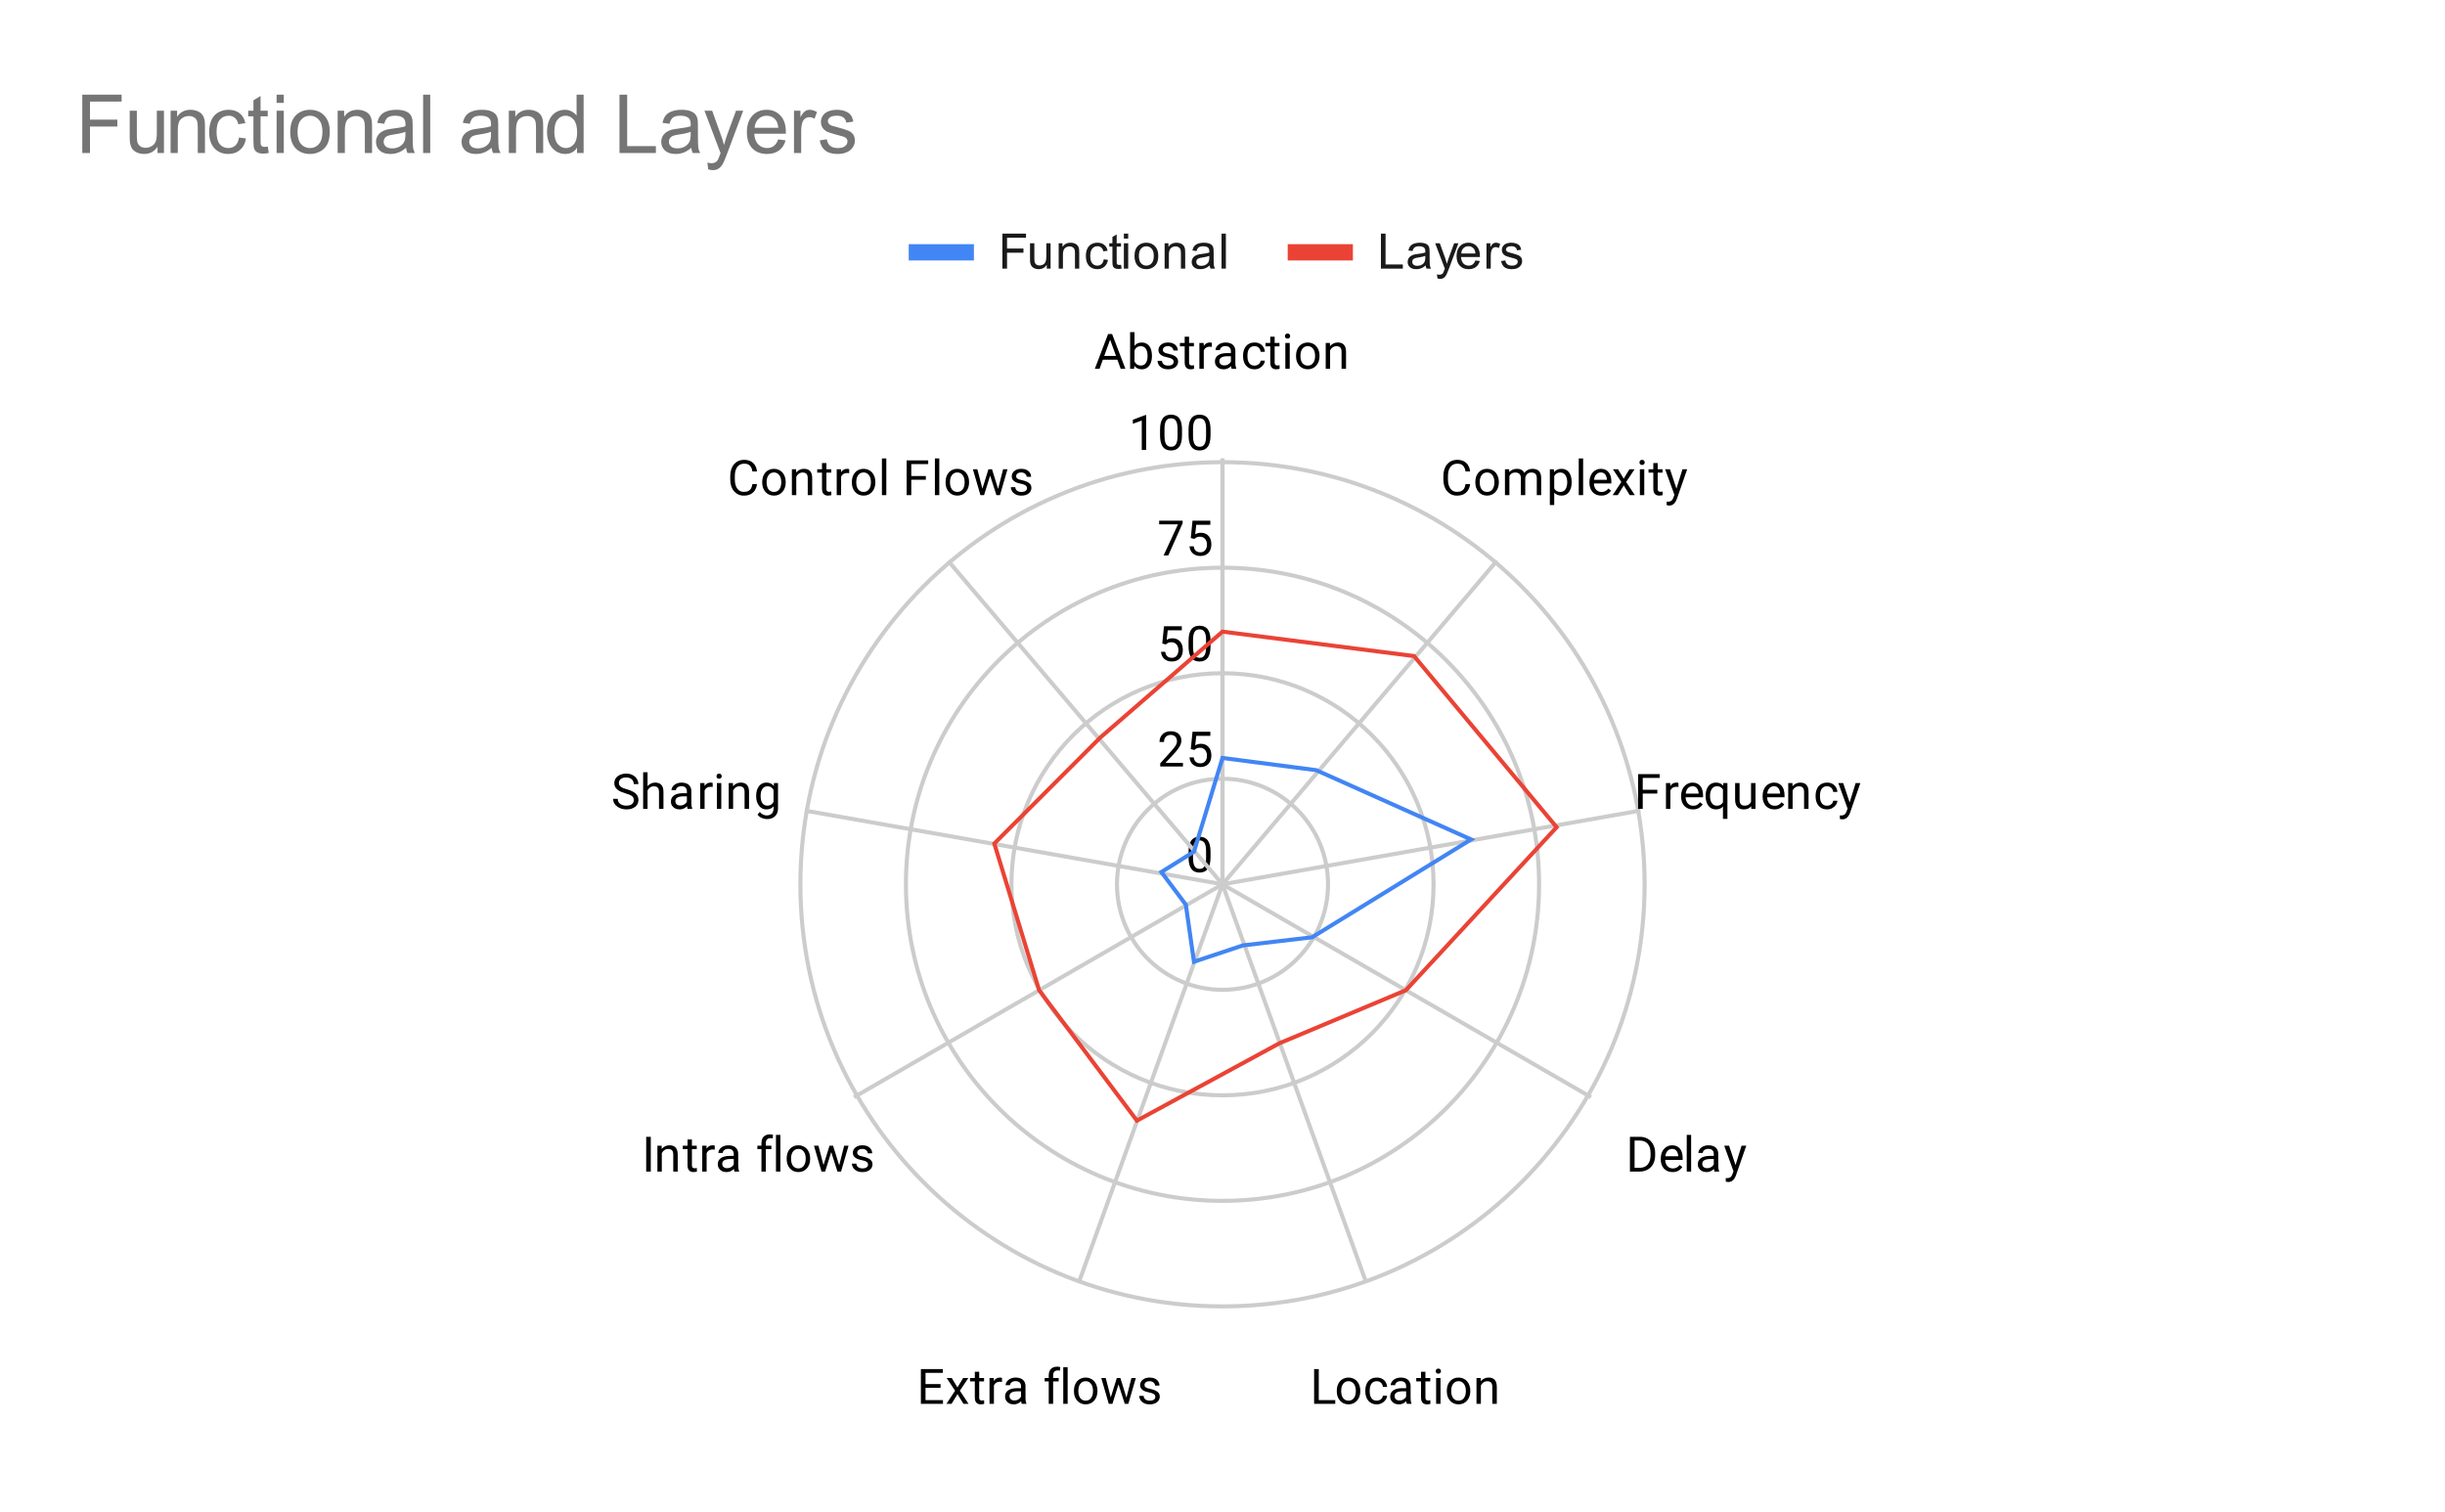 <svg version="1.1" viewBox="0.0 0.0 600.0 371.0" fill="none" stroke="none" stroke-linecap="square" stroke-miterlimit="10" width="600" height="371" xmlns:xlink="http://www.w3.org/1999/xlink" xmlns="http://www.w3.org/2000/svg"><path fill="#ffffff" d="M0 0L600.0 0L600.0 371.0L0 371.0L0 0Z" fill-rule="nonzero"/><path fill="#ffffff" d="M18.55 81.283L581.45 81.283L581.45 352.45L18.55 352.45L18.55 81.283Z" fill-rule="nonzero"/><path stroke="#cccccc" stroke-width="1.0" stroke-linecap="butt" d="M300.0 217.0C300.0 217.0 300.0 217.0 300.0 217.0C300.0 217.0 300.0 217.0 300.0 217.0C300.0 217.0 300.0 217.0 300.0 217.0C300.0 217.0 300.0 217.0 300.0 217.0" fill-rule="nonzero"/><path fill="#000000" d="M297.062 209.047L297.062 210.359Q297.062 211.406 296.875 212.125Q296.688 212.844 296.328 213.281Q295.984 213.719 295.484 213.922Q295.0 214.125 294.375 214.125Q293.891 214.125 293.469 214.0Q293.047 213.875 292.719 213.609Q292.391 213.328 292.156 212.891Q291.922 212.453 291.797 211.828Q291.672 211.188 291.672 210.359L291.672 209.047Q291.672 208.0 291.859 207.297Q292.062 206.594 292.406 206.156Q292.766 205.719 293.25 205.531Q293.75 205.344 294.359 205.344Q294.859 205.344 295.281 205.469Q295.703 205.594 296.031 205.859Q296.359 206.109 296.578 206.547Q296.812 206.969 296.938 207.594Q297.062 208.219 297.062 209.047ZM295.969 210.531L295.969 208.875Q295.969 208.297 295.906 207.859Q295.844 207.422 295.703 207.109Q295.578 206.797 295.375 206.609Q295.188 206.422 294.938 206.328Q294.688 206.234 294.359 206.234Q293.984 206.234 293.672 206.375Q293.375 206.516 293.172 206.828Q292.969 207.141 292.859 207.656Q292.766 208.156 292.766 208.875L292.766 210.531Q292.766 211.109 292.828 211.547Q292.906 211.984 293.031 212.312Q293.172 212.625 293.359 212.828Q293.562 213.031 293.812 213.125Q294.062 213.219 294.375 213.219Q294.781 213.219 295.078 213.078Q295.375 212.922 295.578 212.594Q295.781 212.266 295.875 211.766Q295.969 211.25 295.969 210.531Z" fill-rule="nonzero"/><path stroke="#cccccc" stroke-width="1.0" stroke-linecap="butt" d="M325.896 217.0C325.896 202.698 314.302 191.104 300.0 191.104C285.698 191.104 274.104 202.698 274.104 217.0C274.104 231.302 285.698 242.896 300.0 242.896C314.302 242.896 325.896 231.302 325.896 217.0" fill-rule="nonzero"/><path fill="#000000" d="M290.297 187.214L290.297 188.104L284.719 188.104L284.719 187.323L287.516 184.214Q288.031 183.635 288.312 183.245Q288.594 182.839 288.703 182.526Q288.828 182.198 288.828 181.87Q288.828 181.448 288.656 181.104Q288.484 180.76 288.141 180.557Q287.812 180.339 287.328 180.339Q286.766 180.339 286.391 180.573Q286.016 180.792 285.828 181.182Q285.641 181.573 285.641 182.073L284.547 182.073Q284.547 181.354 284.859 180.76Q285.188 180.167 285.797 179.807Q286.422 179.448 287.328 179.448Q288.141 179.448 288.719 179.745Q289.297 180.026 289.594 180.542Q289.906 181.042 289.906 181.729Q289.906 182.104 289.781 182.495Q289.656 182.87 289.438 183.26Q289.219 183.635 288.922 184.01Q288.641 184.37 288.312 184.729L286.016 187.214L290.297 187.214ZM293.078 184.042L292.219 183.823L292.641 179.573L297.016 179.573L297.016 180.573L293.562 180.573L293.297 182.901Q293.531 182.76 293.891 182.651Q294.266 182.526 294.734 182.526Q295.312 182.526 295.781 182.729Q296.25 182.932 296.578 183.307Q296.922 183.682 297.094 184.214Q297.266 184.729 297.266 185.385Q297.266 185.995 297.094 186.51Q296.938 187.026 296.594 187.417Q296.266 187.792 295.75 188.01Q295.25 188.229 294.562 188.229Q294.047 188.229 293.594 188.089Q293.141 187.932 292.766 187.635Q292.406 187.339 292.188 186.901Q291.969 186.464 291.906 185.854L292.938 185.854Q293.0 186.339 293.203 186.667Q293.422 186.995 293.766 187.167Q294.109 187.323 294.562 187.323Q294.953 187.323 295.25 187.198Q295.547 187.057 295.75 186.807Q295.969 186.557 296.078 186.198Q296.188 185.839 296.188 185.401Q296.188 184.995 296.062 184.651Q295.953 184.307 295.734 184.057Q295.516 183.792 295.203 183.651Q294.891 183.495 294.469 183.495Q293.938 183.495 293.656 183.651Q293.375 183.792 293.078 184.042Z" fill-rule="nonzero"/><path stroke="#cccccc" stroke-width="1.0" stroke-linecap="butt" d="M351.792 217.0C351.792 188.396 328.604 165.208 300.0 165.208C271.396 165.208 248.208 188.396 248.208 217.0C248.208 245.604 271.396 268.792 300.0 268.792C328.604 268.792 351.792 245.604 351.792 217.0" fill-rule="nonzero"/><path fill="#000000" d="M286.078 158.146L285.219 157.927L285.641 153.677L290.016 153.677L290.016 154.677L286.562 154.677L286.297 157.005Q286.531 156.865 286.891 156.755Q287.266 156.63 287.734 156.63Q288.312 156.63 288.781 156.833Q289.25 157.036 289.578 157.411Q289.922 157.786 290.094 158.318Q290.266 158.833 290.266 159.49Q290.266 160.099 290.094 160.615Q289.938 161.13 289.594 161.521Q289.266 161.896 288.75 162.115Q288.25 162.333 287.562 162.333Q287.047 162.333 286.594 162.193Q286.141 162.036 285.766 161.74Q285.406 161.443 285.188 161.005Q284.969 160.568 284.906 159.958L285.938 159.958Q286.0 160.443 286.203 160.771Q286.422 161.099 286.766 161.271Q287.109 161.427 287.562 161.427Q287.953 161.427 288.25 161.302Q288.547 161.161 288.75 160.911Q288.969 160.661 289.078 160.302Q289.188 159.943 289.188 159.505Q289.188 159.099 289.062 158.755Q288.953 158.411 288.734 158.161Q288.516 157.896 288.203 157.755Q287.891 157.599 287.469 157.599Q286.938 157.599 286.656 157.755Q286.375 157.896 286.078 158.146ZM297.062 157.255L297.062 158.568Q297.062 159.615 296.875 160.333Q296.688 161.052 296.328 161.49Q295.984 161.927 295.484 162.13Q295.0 162.333 294.375 162.333Q293.891 162.333 293.469 162.208Q293.047 162.083 292.719 161.818Q292.391 161.536 292.156 161.099Q291.922 160.661 291.797 160.036Q291.672 159.396 291.672 158.568L291.672 157.255Q291.672 156.208 291.859 155.505Q292.062 154.802 292.406 154.365Q292.766 153.927 293.25 153.74Q293.75 153.552 294.359 153.552Q294.859 153.552 295.281 153.677Q295.703 153.802 296.031 154.068Q296.359 154.318 296.578 154.755Q296.812 155.177 296.938 155.802Q297.062 156.427 297.062 157.255ZM295.969 158.74L295.969 157.083Q295.969 156.505 295.906 156.068Q295.844 155.63 295.703 155.318Q295.578 155.005 295.375 154.818Q295.188 154.63 294.938 154.536Q294.688 154.443 294.359 154.443Q293.984 154.443 293.672 154.583Q293.375 154.724 293.172 155.036Q292.969 155.349 292.859 155.865Q292.766 156.365 292.766 157.083L292.766 158.74Q292.766 159.318 292.828 159.755Q292.906 160.193 293.031 160.521Q293.172 160.833 293.359 161.036Q293.562 161.24 293.812 161.333Q294.062 161.427 294.375 161.427Q294.781 161.427 295.078 161.286Q295.375 161.13 295.578 160.802Q295.781 160.474 295.875 159.974Q295.969 159.458 295.969 158.74Z" fill-rule="nonzero"/><path stroke="#cccccc" stroke-width="1.0" stroke-linecap="butt" d="M377.688 217.0C377.688 174.094 342.906 139.312 300.0 139.312C257.094 139.312 222.312 174.094 222.312 217.0C222.312 259.906 257.094 294.688 300.0 294.688C342.906 294.688 377.688 259.906 377.688 217.0" fill-rule="nonzero"/><path fill="#000000" d="M290.219 127.781L290.219 128.391L286.688 136.312L285.547 136.312L289.078 128.672L284.453 128.672L284.453 127.781L290.219 127.781ZM293.078 132.25L292.219 132.031L292.641 127.781L297.016 127.781L297.016 128.781L293.562 128.781L293.297 131.109Q293.531 130.969 293.891 130.859Q294.266 130.734 294.734 130.734Q295.312 130.734 295.781 130.938Q296.25 131.141 296.578 131.516Q296.922 131.891 297.094 132.422Q297.266 132.938 297.266 133.594Q297.266 134.203 297.094 134.719Q296.938 135.234 296.594 135.625Q296.266 136.0 295.75 136.219Q295.25 136.438 294.562 136.438Q294.047 136.438 293.594 136.297Q293.141 136.141 292.766 135.844Q292.406 135.547 292.188 135.109Q291.969 134.672 291.906 134.062L292.938 134.062Q293.0 134.547 293.203 134.875Q293.422 135.203 293.766 135.375Q294.109 135.531 294.562 135.531Q294.953 135.531 295.25 135.406Q295.547 135.266 295.75 135.016Q295.969 134.766 296.078 134.406Q296.188 134.047 296.188 133.609Q296.188 133.203 296.062 132.859Q295.953 132.516 295.734 132.266Q295.516 132.0 295.203 131.859Q294.891 131.703 294.469 131.703Q293.938 131.703 293.656 131.859Q293.375 132.0 293.078 132.25Z" fill-rule="nonzero"/><path stroke="#cccccc" stroke-width="1.0" stroke-linecap="butt" d="M403.583 217.0C403.583 159.793 357.207 113.417 300.0 113.417C242.793 113.417 196.417 159.793 196.417 217.0C196.417 274.207 242.793 320.583 300.0 320.583C357.207 320.583 403.583 274.207 403.583 217.0" fill-rule="nonzero"/><path fill="#000000" d="M281.266 101.839L281.266 110.417L280.188 110.417L280.188 103.198L278.0 103.995L278.0 103.01L281.109 101.839L281.266 101.839ZM290.062 105.464L290.062 106.776Q290.062 107.823 289.875 108.542Q289.688 109.26 289.328 109.698Q288.984 110.135 288.484 110.339Q288.0 110.542 287.375 110.542Q286.891 110.542 286.469 110.417Q286.047 110.292 285.719 110.026Q285.391 109.745 285.156 109.307Q284.922 108.87 284.797 108.245Q284.672 107.604 284.672 106.776L284.672 105.464Q284.672 104.417 284.859 103.714Q285.062 103.01 285.406 102.573Q285.766 102.135 286.25 101.948Q286.75 101.76 287.359 101.76Q287.859 101.76 288.281 101.885Q288.703 102.01 289.031 102.276Q289.359 102.526 289.578 102.964Q289.812 103.385 289.938 104.01Q290.062 104.635 290.062 105.464ZM288.969 106.948L288.969 105.292Q288.969 104.714 288.906 104.276Q288.844 103.839 288.703 103.526Q288.578 103.214 288.375 103.026Q288.188 102.839 287.938 102.745Q287.688 102.651 287.359 102.651Q286.984 102.651 286.672 102.792Q286.375 102.932 286.172 103.245Q285.969 103.557 285.859 104.073Q285.766 104.573 285.766 105.292L285.766 106.948Q285.766 107.526 285.828 107.964Q285.906 108.401 286.031 108.729Q286.172 109.042 286.359 109.245Q286.562 109.448 286.812 109.542Q287.062 109.635 287.375 109.635Q287.781 109.635 288.078 109.495Q288.375 109.339 288.578 109.01Q288.781 108.682 288.875 108.182Q288.969 107.667 288.969 106.948ZM297.062 105.464L297.062 106.776Q297.062 107.823 296.875 108.542Q296.688 109.26 296.328 109.698Q295.984 110.135 295.484 110.339Q295.0 110.542 294.375 110.542Q293.891 110.542 293.469 110.417Q293.047 110.292 292.719 110.026Q292.391 109.745 292.156 109.307Q291.922 108.87 291.797 108.245Q291.672 107.604 291.672 106.776L291.672 105.464Q291.672 104.417 291.859 103.714Q292.062 103.01 292.406 102.573Q292.766 102.135 293.25 101.948Q293.75 101.76 294.359 101.76Q294.859 101.76 295.281 101.885Q295.703 102.01 296.031 102.276Q296.359 102.526 296.578 102.964Q296.812 103.385 296.938 104.01Q297.062 104.635 297.062 105.464ZM295.969 106.948L295.969 105.292Q295.969 104.714 295.906 104.276Q295.844 103.839 295.703 103.526Q295.578 103.214 295.375 103.026Q295.188 102.839 294.938 102.745Q294.688 102.651 294.359 102.651Q293.984 102.651 293.672 102.792Q293.375 102.932 293.172 103.245Q292.969 103.557 292.859 104.073Q292.766 104.573 292.766 105.292L292.766 106.948Q292.766 107.526 292.828 107.964Q292.906 108.401 293.031 108.729Q293.172 109.042 293.359 109.245Q293.562 109.448 293.812 109.542Q294.062 109.635 294.375 109.635Q294.781 109.635 295.078 109.495Q295.375 109.339 295.578 109.01Q295.781 108.682 295.875 108.182Q295.969 107.667 295.969 106.948Z" fill-rule="nonzero"/><path stroke="#cccccc" stroke-width="1.0" stroke-linecap="butt" d="M300.0 217.0L300.0 113.0" fill-rule="nonzero"/><path fill="#000000" d="M272.656 82.719L269.828 90.5L268.672 90.5L271.922 81.969L272.672 81.969L272.656 82.719ZM275.016 90.5L272.188 82.719L272.172 81.969L272.906 81.969L276.172 90.5L275.016 90.5ZM274.875 87.344L274.875 88.266L270.078 88.266L270.078 87.344L274.875 87.344ZM277.328 81.5L278.406 81.5L278.406 89.266L278.312 90.5L277.328 90.5L277.328 81.5ZM282.688 87.281L282.688 87.406Q282.688 88.094 282.516 88.688Q282.359 89.266 282.047 89.703Q281.734 90.141 281.266 90.391Q280.812 90.625 280.234 90.625Q279.625 90.625 279.172 90.422Q278.719 90.203 278.406 89.812Q278.094 89.422 277.906 88.859Q277.719 88.297 277.656 87.609L277.656 87.062Q277.719 86.359 277.906 85.812Q278.094 85.25 278.406 84.859Q278.719 84.453 279.172 84.25Q279.625 84.047 280.219 84.047Q280.812 84.047 281.266 84.281Q281.734 84.5 282.047 84.938Q282.359 85.359 282.516 85.953Q282.688 86.547 282.688 87.281ZM281.609 87.406L281.609 87.281Q281.609 86.797 281.516 86.391Q281.422 85.969 281.234 85.656Q281.047 85.328 280.719 85.141Q280.406 84.953 279.953 84.953Q279.531 84.953 279.234 85.094Q278.938 85.234 278.719 85.484Q278.516 85.719 278.375 86.016Q278.25 86.312 278.188 86.641L278.188 88.047Q278.281 88.453 278.484 88.844Q278.703 89.219 279.062 89.469Q279.422 89.703 279.953 89.703Q280.391 89.703 280.703 89.531Q281.031 89.344 281.219 89.031Q281.422 88.703 281.516 88.297Q281.609 87.875 281.609 87.406ZM288.016 88.812Q288.016 88.578 287.906 88.375Q287.812 88.172 287.5 88.016Q287.188 87.844 286.562 87.719Q286.031 87.609 285.609 87.469Q285.188 87.312 284.891 87.094Q284.594 86.875 284.438 86.578Q284.281 86.281 284.281 85.891Q284.281 85.516 284.438 85.188Q284.609 84.844 284.906 84.594Q285.219 84.328 285.656 84.188Q286.094 84.047 286.625 84.047Q287.391 84.047 287.922 84.312Q288.469 84.578 288.75 85.031Q289.031 85.484 289.031 86.016L287.953 86.016Q287.953 85.766 287.797 85.516Q287.641 85.266 287.344 85.109Q287.047 84.938 286.625 84.938Q286.172 84.938 285.891 85.078Q285.609 85.203 285.484 85.422Q285.359 85.625 285.359 85.859Q285.359 86.047 285.422 86.188Q285.484 86.312 285.641 86.438Q285.797 86.547 286.078 86.656Q286.375 86.75 286.828 86.844Q287.609 87.016 288.109 87.266Q288.609 87.516 288.859 87.875Q289.109 88.219 289.109 88.734Q289.109 89.156 288.922 89.5Q288.75 89.844 288.422 90.094Q288.109 90.344 287.656 90.484Q287.203 90.625 286.656 90.625Q285.812 90.625 285.234 90.328Q284.656 90.016 284.359 89.547Q284.062 89.062 284.062 88.547L285.141 88.547Q285.172 88.984 285.406 89.25Q285.641 89.516 285.969 89.625Q286.312 89.719 286.656 89.719Q287.094 89.719 287.391 89.609Q287.703 89.484 287.859 89.281Q288.016 89.078 288.016 88.812ZM292.984 84.156L292.984 84.984L289.547 84.984L289.547 84.156L292.984 84.156ZM290.719 82.625L291.797 82.625L291.797 88.922Q291.797 89.25 291.891 89.422Q292.0 89.578 292.156 89.641Q292.312 89.688 292.5 89.688Q292.625 89.688 292.766 89.656Q292.922 89.625 293.0 89.609L293.016 90.5Q292.875 90.547 292.672 90.578Q292.469 90.625 292.172 90.625Q291.781 90.625 291.438 90.469Q291.109 90.297 290.906 89.938Q290.719 89.562 290.719 88.922L290.719 82.625ZM295.406 85.156L295.406 90.5L294.328 90.5L294.328 84.156L295.375 84.156L295.406 85.156ZM297.391 84.125L297.391 85.125Q297.25 85.109 297.125 85.094Q297.016 85.078 296.859 85.078Q296.484 85.078 296.188 85.203Q295.906 85.312 295.703 85.531Q295.516 85.734 295.391 86.031Q295.281 86.328 295.25 86.672L294.938 86.844Q294.938 86.266 295.047 85.766Q295.172 85.266 295.406 84.875Q295.656 84.484 296.016 84.266Q296.391 84.047 296.906 84.047Q297.031 84.047 297.172 84.078Q297.328 84.094 297.391 84.125ZM302.062 89.422L302.062 86.156Q302.062 85.781 301.906 85.5Q301.766 85.219 301.469 85.078Q301.172 84.922 300.734 84.922Q300.312 84.922 300.0 85.062Q299.703 85.203 299.531 85.438Q299.359 85.656 299.359 85.922L298.281 85.922Q298.281 85.578 298.453 85.25Q298.625 84.906 298.953 84.641Q299.281 84.359 299.75 84.203Q300.219 84.047 300.797 84.047Q301.484 84.047 302.016 84.281Q302.547 84.516 302.844 84.984Q303.156 85.453 303.156 86.156L303.156 89.109Q303.156 89.438 303.203 89.797Q303.266 90.141 303.375 90.406L303.375 90.5L302.234 90.5Q302.156 90.312 302.109 90.0Q302.062 89.688 302.062 89.422ZM302.25 86.656L302.266 87.422L301.172 87.422Q300.703 87.422 300.344 87.5Q299.984 87.562 299.734 87.719Q299.484 87.859 299.359 88.078Q299.234 88.297 299.234 88.594Q299.234 88.891 299.359 89.141Q299.5 89.375 299.766 89.531Q300.047 89.672 300.438 89.672Q300.938 89.672 301.312 89.469Q301.703 89.25 301.922 88.953Q302.156 88.641 302.172 88.344L302.641 88.875Q302.594 89.109 302.406 89.422Q302.234 89.719 301.922 90.0Q301.625 90.266 301.203 90.453Q300.797 90.625 300.281 90.625Q299.641 90.625 299.156 90.375Q298.672 90.109 298.406 89.688Q298.141 89.266 298.141 88.734Q298.141 88.219 298.328 87.844Q298.531 87.453 298.906 87.188Q299.281 86.922 299.812 86.797Q300.344 86.656 301.0 86.656L302.25 86.656ZM307.859 89.719Q308.25 89.719 308.578 89.562Q308.906 89.406 309.109 89.141Q309.328 88.859 309.359 88.5L310.391 88.5Q310.359 89.062 310.0 89.547Q309.656 90.031 309.094 90.328Q308.531 90.625 307.859 90.625Q307.156 90.625 306.625 90.375Q306.094 90.109 305.734 89.672Q305.391 89.234 305.219 88.672Q305.047 88.094 305.047 87.453L305.047 87.203Q305.047 86.562 305.219 86.0Q305.391 85.422 305.734 84.984Q306.094 84.547 306.625 84.297Q307.156 84.047 307.859 84.047Q308.609 84.047 309.156 84.344Q309.719 84.641 310.031 85.172Q310.359 85.688 310.391 86.344L309.359 86.344Q309.328 85.953 309.141 85.641Q308.953 85.312 308.625 85.125Q308.297 84.938 307.859 84.938Q307.359 84.938 307.016 85.141Q306.688 85.328 306.484 85.656Q306.297 85.984 306.203 86.391Q306.125 86.797 306.125 87.203L306.125 87.453Q306.125 87.875 306.203 88.281Q306.297 88.672 306.484 89.0Q306.688 89.328 307.016 89.531Q307.359 89.719 307.859 89.719ZM313.984 84.156L313.984 84.984L310.547 84.984L310.547 84.156L313.984 84.156ZM311.719 82.625L312.797 82.625L312.797 88.922Q312.797 89.25 312.891 89.422Q313.0 89.578 313.156 89.641Q313.312 89.688 313.5 89.688Q313.625 89.688 313.766 89.656Q313.922 89.625 314.0 89.609L314.016 90.5Q313.875 90.547 313.672 90.578Q313.469 90.625 313.172 90.625Q312.781 90.625 312.438 90.469Q312.109 90.297 311.906 89.938Q311.719 89.562 311.719 88.922L311.719 82.625ZM316.5 84.156L316.5 90.5L315.422 90.5L315.422 84.156L316.5 84.156ZM315.328 82.484Q315.328 82.219 315.484 82.031Q315.656 81.844 315.969 81.844Q316.281 81.844 316.438 82.031Q316.609 82.219 316.609 82.484Q316.609 82.734 316.438 82.922Q316.281 83.094 315.969 83.094Q315.656 83.094 315.484 82.922Q315.328 82.734 315.328 82.484ZM318.047 87.406L318.047 87.266Q318.047 86.578 318.234 86.0Q318.438 85.406 318.812 84.969Q319.188 84.531 319.719 84.297Q320.25 84.047 320.922 84.047Q321.578 84.047 322.109 84.297Q322.656 84.531 323.031 84.969Q323.406 85.406 323.609 86.0Q323.812 86.578 323.812 87.266L323.812 87.406Q323.812 88.078 323.609 88.672Q323.406 89.25 323.031 89.688Q322.656 90.125 322.125 90.375Q321.594 90.625 320.922 90.625Q320.266 90.625 319.719 90.375Q319.188 90.125 318.812 89.688Q318.438 89.25 318.234 88.672Q318.047 88.078 318.047 87.406ZM319.125 87.266L319.125 87.406Q319.125 87.875 319.234 88.297Q319.344 88.719 319.562 89.047Q319.797 89.359 320.141 89.547Q320.484 89.719 320.922 89.719Q321.375 89.719 321.703 89.547Q322.047 89.359 322.266 89.047Q322.5 88.719 322.609 88.297Q322.719 87.875 322.719 87.406L322.719 87.266Q322.719 86.797 322.609 86.375Q322.5 85.953 322.266 85.641Q322.047 85.312 321.703 85.125Q321.375 84.938 320.922 84.938Q320.469 84.938 320.125 85.125Q319.797 85.312 319.562 85.641Q319.344 85.953 319.234 86.375Q319.125 86.797 319.125 87.266ZM326.406 85.516L326.406 90.5L325.328 90.5L325.328 84.156L326.359 84.156L326.406 85.516ZM326.156 87.094L325.703 87.078Q325.703 86.422 325.891 85.875Q326.078 85.312 326.422 84.906Q326.766 84.5 327.234 84.281Q327.703 84.047 328.281 84.047Q328.75 84.047 329.125 84.172Q329.5 84.297 329.766 84.578Q330.031 84.844 330.172 85.281Q330.312 85.719 330.312 86.344L330.312 90.5L329.219 90.5L329.219 86.328Q329.219 85.828 329.078 85.531Q328.938 85.234 328.656 85.094Q328.375 84.953 327.953 84.953Q327.547 84.953 327.219 85.125Q326.891 85.297 326.656 85.594Q326.422 85.891 326.281 86.281Q326.156 86.656 326.156 87.094Z" fill-rule="nonzero"/><path stroke="#cccccc" stroke-width="1.0" stroke-linecap="butt" d="M300.0 217.0L367.0 138.0" fill-rule="nonzero"/><path fill="#000000" d="M359.641 118.781L360.766 118.781Q360.672 119.594 360.297 120.234Q359.922 120.875 359.234 121.25Q358.562 121.625 357.531 121.625Q356.781 121.625 356.172 121.344Q355.562 121.047 355.109 120.531Q354.672 120.016 354.438 119.297Q354.203 118.562 354.203 117.656L354.203 116.812Q354.203 115.922 354.438 115.188Q354.672 114.453 355.125 113.938Q355.578 113.406 356.203 113.125Q356.844 112.844 357.625 112.844Q358.594 112.844 359.266 113.219Q359.938 113.578 360.297 114.219Q360.672 114.859 360.766 115.703L359.641 115.703Q359.562 115.109 359.328 114.688Q359.109 114.25 358.703 114.016Q358.297 113.781 357.625 113.781Q357.062 113.781 356.625 114.0Q356.203 114.203 355.906 114.609Q355.625 115.0 355.469 115.562Q355.328 116.125 355.328 116.797L355.328 117.656Q355.328 118.281 355.453 118.844Q355.594 119.391 355.859 119.812Q356.125 120.219 356.547 120.469Q356.969 120.703 357.531 120.703Q358.25 120.703 358.672 120.469Q359.109 120.234 359.328 119.812Q359.547 119.391 359.641 118.781ZM362.047 118.406L362.047 118.266Q362.047 117.578 362.234 117.0Q362.438 116.406 362.812 115.969Q363.188 115.531 363.719 115.297Q364.25 115.047 364.922 115.047Q365.578 115.047 366.109 115.297Q366.656 115.531 367.031 115.969Q367.406 116.406 367.609 117.0Q367.812 117.578 367.812 118.266L367.812 118.406Q367.812 119.078 367.609 119.672Q367.406 120.25 367.031 120.688Q366.656 121.125 366.125 121.375Q365.594 121.625 364.922 121.625Q364.266 121.625 363.719 121.375Q363.188 121.125 362.812 120.688Q362.438 120.25 362.234 119.672Q362.047 119.078 362.047 118.406ZM363.125 118.266L363.125 118.406Q363.125 118.875 363.234 119.297Q363.344 119.719 363.562 120.047Q363.797 120.359 364.141 120.547Q364.484 120.719 364.922 120.719Q365.375 120.719 365.703 120.547Q366.047 120.359 366.266 120.047Q366.5 119.719 366.609 119.297Q366.719 118.875 366.719 118.406L366.719 118.266Q366.719 117.797 366.609 117.375Q366.5 116.953 366.266 116.641Q366.047 116.312 365.703 116.125Q365.375 115.938 364.922 115.938Q364.469 115.938 364.125 116.125Q363.797 116.312 363.562 116.641Q363.344 116.953 363.234 117.375Q363.125 117.797 363.125 118.266ZM370.406 116.422L370.406 121.5L369.312 121.5L369.312 115.156L370.344 115.156L370.406 116.422ZM370.188 118.094L369.672 118.078Q369.688 117.422 369.844 116.875Q370.016 116.312 370.328 115.906Q370.656 115.5 371.141 115.281Q371.625 115.047 372.25 115.047Q372.703 115.047 373.078 115.172Q373.453 115.297 373.719 115.562Q374.0 115.828 374.141 116.25Q374.297 116.672 374.297 117.281L374.297 121.5L373.219 121.5L373.219 117.328Q373.219 116.828 373.047 116.531Q372.891 116.234 372.578 116.094Q372.281 115.953 371.859 115.953Q371.391 115.953 371.062 116.125Q370.734 116.297 370.547 116.594Q370.359 116.891 370.266 117.281Q370.188 117.656 370.188 118.094ZM374.297 117.484L373.562 117.719Q373.562 117.188 373.734 116.719Q373.906 116.234 374.219 115.859Q374.547 115.484 375.016 115.266Q375.484 115.047 376.078 115.047Q376.594 115.047 376.984 115.188Q377.391 115.312 377.656 115.594Q377.922 115.875 378.062 116.312Q378.203 116.734 378.203 117.328L378.203 121.5L377.125 121.5L377.125 117.328Q377.125 116.781 376.953 116.5Q376.781 116.203 376.484 116.078Q376.188 115.953 375.766 115.953Q375.406 115.953 375.125 116.078Q374.859 116.203 374.672 116.422Q374.484 116.625 374.391 116.906Q374.297 117.188 374.297 117.484ZM381.406 116.375L381.406 123.938L380.328 123.938L380.328 115.156L381.312 115.156L381.406 116.375ZM385.688 118.281L385.688 118.406Q385.688 119.094 385.516 119.688Q385.359 120.266 385.047 120.703Q384.734 121.141 384.266 121.391Q383.812 121.625 383.219 121.625Q382.625 121.625 382.156 121.422Q381.688 121.219 381.359 120.844Q381.047 120.453 380.859 119.922Q380.672 119.391 380.594 118.719L380.594 118.062Q380.672 117.359 380.859 116.812Q381.047 116.25 381.359 115.859Q381.688 115.453 382.141 115.25Q382.609 115.047 383.203 115.047Q383.797 115.047 384.266 115.281Q384.734 115.5 385.047 115.938Q385.359 116.359 385.516 116.953Q385.688 117.547 385.688 118.281ZM384.594 118.406L384.594 118.281Q384.594 117.797 384.484 117.391Q384.391 116.969 384.188 116.656Q383.984 116.328 383.656 116.141Q383.328 115.953 382.891 115.953Q382.484 115.953 382.172 116.094Q381.875 116.234 381.656 116.484Q381.453 116.719 381.312 117.016Q381.188 117.312 381.125 117.641L381.125 119.156Q381.234 119.562 381.438 119.922Q381.656 120.281 382.0 120.5Q382.359 120.719 382.906 120.719Q383.344 120.719 383.656 120.547Q383.984 120.359 384.188 120.047Q384.391 119.719 384.484 119.297Q384.594 118.875 384.594 118.406ZM388.5 112.5L388.5 121.5L387.422 121.5L387.422 112.5L388.5 112.5ZM392.953 121.625Q392.297 121.625 391.75 121.406Q391.219 121.172 390.828 120.766Q390.453 120.344 390.25 119.781Q390.047 119.219 390.047 118.547L390.047 118.312Q390.047 117.531 390.266 116.922Q390.5 116.312 390.891 115.891Q391.281 115.469 391.781 115.266Q392.281 115.047 392.812 115.047Q393.5 115.047 393.984 115.281Q394.484 115.516 394.797 115.938Q395.125 116.344 395.266 116.922Q395.422 117.484 395.422 118.141L395.422 118.641L390.688 118.641L390.688 117.75L394.344 117.75L394.344 117.672Q394.312 117.25 394.156 116.859Q394.016 116.453 393.688 116.203Q393.375 115.938 392.812 115.938Q392.453 115.938 392.141 116.094Q391.828 116.25 391.594 116.562Q391.375 116.859 391.25 117.297Q391.141 117.734 391.141 118.312L391.141 118.547Q391.141 119.0 391.266 119.406Q391.391 119.797 391.625 120.094Q391.875 120.391 392.219 120.562Q392.578 120.734 393.016 120.734Q393.594 120.734 393.984 120.5Q394.391 120.266 394.688 119.875L395.344 120.391Q395.141 120.703 394.812 120.984Q394.5 121.266 394.031 121.453Q393.578 121.625 392.953 121.625ZM397.062 115.156L398.453 117.469L399.859 115.156L401.125 115.156L399.047 118.281L401.188 121.5L399.938 121.5L398.469 119.125L397.0 121.5L395.75 121.5L397.875 118.281L395.812 115.156L397.062 115.156ZM403.5 115.156L403.5 121.5L402.422 121.5L402.422 115.156L403.5 115.156ZM402.328 113.484Q402.328 113.219 402.484 113.031Q402.656 112.844 402.969 112.844Q403.281 112.844 403.438 113.031Q403.609 113.219 403.609 113.484Q403.609 113.734 403.438 113.922Q403.281 114.094 402.969 114.094Q402.656 114.094 402.484 113.922Q402.328 113.734 402.328 113.484ZM407.984 115.156L407.984 115.984L404.547 115.984L404.547 115.156L407.984 115.156ZM405.719 113.625L406.797 113.625L406.797 119.922Q406.797 120.25 406.891 120.422Q407.0 120.578 407.156 120.641Q407.312 120.688 407.5 120.688Q407.625 120.688 407.766 120.656Q407.922 120.625 408.0 120.609L408.016 121.5Q407.875 121.547 407.672 121.578Q407.469 121.625 407.172 121.625Q406.781 121.625 406.438 121.469Q406.109 121.297 405.906 120.938Q405.719 120.562 405.719 119.922L405.719 113.625ZM411.109 120.844L412.875 115.156L414.031 115.156L411.484 122.484Q411.406 122.719 411.25 122.984Q411.109 123.266 410.891 123.5Q410.672 123.75 410.359 123.906Q410.047 124.062 409.609 124.062Q409.484 124.062 409.281 124.016Q409.078 123.984 409.0 123.969L409.0 123.094Q409.047 123.094 409.141 123.094Q409.25 123.109 409.281 123.109Q409.656 123.109 409.906 123.016Q410.172 122.922 410.344 122.688Q410.531 122.469 410.656 122.078L411.109 120.844ZM409.812 115.156L411.453 120.078L411.734 121.219L410.969 121.625L408.625 115.156L409.812 115.156Z" fill-rule="nonzero"/><path stroke="#cccccc" stroke-width="1.0" stroke-linecap="butt" d="M300.0 217.0L402.0 199.0" fill-rule="nonzero"/><path fill="#000000" d="M403.125 189.969L403.125 198.5L401.984 198.5L401.984 189.969L403.125 189.969ZM406.703 193.812L406.703 194.734L402.875 194.734L402.875 193.812L406.703 193.812ZM407.281 189.969L407.281 190.891L402.875 190.891L402.875 189.969L407.281 189.969ZM409.906 193.156L409.906 198.5L408.828 198.5L408.828 192.156L409.875 192.156L409.906 193.156ZM411.891 192.125L411.891 193.125Q411.75 193.109 411.625 193.094Q411.516 193.078 411.359 193.078Q410.984 193.078 410.688 193.203Q410.406 193.312 410.203 193.531Q410.016 193.734 409.891 194.031Q409.781 194.328 409.75 194.672L409.438 194.844Q409.438 194.266 409.547 193.766Q409.672 193.266 409.906 192.875Q410.156 192.484 410.516 192.266Q410.891 192.047 411.406 192.047Q411.531 192.047 411.672 192.078Q411.828 192.094 411.891 192.125ZM415.453 198.625Q414.797 198.625 414.25 198.406Q413.719 198.172 413.328 197.766Q412.953 197.344 412.75 196.781Q412.547 196.219 412.547 195.547L412.547 195.312Q412.547 194.531 412.766 193.922Q413.0 193.312 413.391 192.891Q413.781 192.469 414.281 192.266Q414.781 192.047 415.312 192.047Q416.0 192.047 416.484 192.281Q416.984 192.516 417.297 192.938Q417.625 193.344 417.766 193.922Q417.922 194.484 417.922 195.141L417.922 195.641L413.188 195.641L413.188 194.75L416.844 194.75L416.844 194.672Q416.812 194.25 416.656 193.859Q416.516 193.453 416.188 193.203Q415.875 192.938 415.312 192.938Q414.953 192.938 414.641 193.094Q414.328 193.25 414.094 193.562Q413.875 193.859 413.75 194.297Q413.641 194.734 413.641 195.312L413.641 195.547Q413.641 196.0 413.766 196.406Q413.891 196.797 414.125 197.094Q414.375 197.391 414.719 197.562Q415.078 197.734 415.516 197.734Q416.094 197.734 416.484 197.5Q416.891 197.266 417.188 196.875L417.844 197.391Q417.641 197.703 417.312 197.984Q417.0 198.266 416.531 198.453Q416.078 198.625 415.453 198.625ZM422.812 200.938L422.812 193.375L422.906 192.156L423.906 192.156L423.906 200.938L422.812 200.938ZM418.562 195.406L418.562 195.281Q418.562 194.547 418.719 193.953Q418.891 193.359 419.219 192.938Q419.547 192.5 420.016 192.281Q420.484 192.047 421.078 192.047Q421.688 192.047 422.141 192.25Q422.594 192.453 422.906 192.859Q423.234 193.25 423.422 193.812Q423.609 194.359 423.672 195.062L423.672 195.609Q423.609 196.297 423.422 196.859Q423.234 197.422 422.906 197.812Q422.594 198.203 422.125 198.422Q421.672 198.625 421.078 198.625Q420.484 198.625 420.016 198.391Q419.547 198.141 419.219 197.703Q418.906 197.266 418.734 196.688Q418.562 196.094 418.562 195.406ZM419.641 195.281L419.641 195.406Q419.641 195.875 419.734 196.297Q419.844 196.719 420.047 197.047Q420.266 197.359 420.578 197.547Q420.906 197.719 421.344 197.719Q421.875 197.719 422.234 197.484Q422.594 197.25 422.812 196.875Q423.031 196.484 423.156 196.047L423.156 194.641Q423.094 194.312 422.953 194.016Q422.812 193.703 422.594 193.469Q422.375 193.219 422.062 193.078Q421.766 192.938 421.359 192.938Q420.906 192.938 420.578 193.125Q420.266 193.312 420.047 193.641Q419.844 193.953 419.734 194.375Q419.641 194.797 419.641 195.281ZM429.703 197.031L429.703 192.156L430.797 192.156L430.797 198.5L429.766 198.5L429.703 197.031ZM429.906 195.703L430.359 195.688Q430.359 196.312 430.219 196.859Q430.094 197.391 429.797 197.781Q429.516 198.172 429.031 198.406Q428.562 198.625 427.891 198.625Q427.422 198.625 427.031 198.484Q426.656 198.344 426.375 198.062Q426.109 197.781 425.953 197.328Q425.797 196.875 425.797 196.25L425.797 192.156L426.891 192.156L426.891 196.266Q426.891 196.688 426.984 196.969Q427.078 197.25 427.25 197.406Q427.422 197.562 427.625 197.641Q427.828 197.703 428.047 197.703Q428.75 197.703 429.141 197.438Q429.547 197.156 429.719 196.703Q429.906 196.25 429.906 195.703ZM435.453 198.625Q434.797 198.625 434.25 198.406Q433.719 198.172 433.328 197.766Q432.953 197.344 432.75 196.781Q432.547 196.219 432.547 195.547L432.547 195.312Q432.547 194.531 432.766 193.922Q433.0 193.312 433.391 192.891Q433.781 192.469 434.281 192.266Q434.781 192.047 435.312 192.047Q436.0 192.047 436.484 192.281Q436.984 192.516 437.297 192.938Q437.625 193.344 437.766 193.922Q437.922 194.484 437.922 195.141L437.922 195.641L433.188 195.641L433.188 194.75L436.844 194.75L436.844 194.672Q436.812 194.25 436.656 193.859Q436.516 193.453 436.188 193.203Q435.875 192.938 435.312 192.938Q434.953 192.938 434.641 193.094Q434.328 193.25 434.094 193.562Q433.875 193.859 433.75 194.297Q433.641 194.734 433.641 195.312L433.641 195.547Q433.641 196.0 433.766 196.406Q433.891 196.797 434.125 197.094Q434.375 197.391 434.719 197.562Q435.078 197.734 435.516 197.734Q436.094 197.734 436.484 197.5Q436.891 197.266 437.188 196.875L437.844 197.391Q437.641 197.703 437.312 197.984Q437.0 198.266 436.531 198.453Q436.078 198.625 435.453 198.625ZM439.906 193.516L439.906 198.5L438.828 198.5L438.828 192.156L439.859 192.156L439.906 193.516ZM439.656 195.094L439.203 195.078Q439.203 194.422 439.391 193.875Q439.578 193.312 439.922 192.906Q440.266 192.5 440.734 192.281Q441.203 192.047 441.781 192.047Q442.25 192.047 442.625 192.172Q443.0 192.297 443.266 192.578Q443.531 192.844 443.672 193.281Q443.812 193.719 443.812 194.344L443.812 198.5L442.719 198.5L442.719 194.328Q442.719 193.828 442.578 193.531Q442.438 193.234 442.156 193.094Q441.875 192.953 441.453 192.953Q441.047 192.953 440.719 193.125Q440.391 193.297 440.156 193.594Q439.922 193.891 439.781 194.281Q439.656 194.656 439.656 195.094ZM448.359 197.719Q448.75 197.719 449.078 197.562Q449.406 197.406 449.609 197.141Q449.828 196.859 449.859 196.5L450.891 196.5Q450.859 197.062 450.5 197.547Q450.156 198.031 449.594 198.328Q449.031 198.625 448.359 198.625Q447.656 198.625 447.125 198.375Q446.594 198.109 446.234 197.672Q445.891 197.234 445.719 196.672Q445.547 196.094 445.547 195.453L445.547 195.203Q445.547 194.562 445.719 194.0Q445.891 193.422 446.234 192.984Q446.594 192.547 447.125 192.297Q447.656 192.047 448.359 192.047Q449.109 192.047 449.656 192.344Q450.219 192.641 450.531 193.172Q450.859 193.688 450.891 194.344L449.859 194.344Q449.828 193.953 449.641 193.641Q449.453 193.312 449.125 193.125Q448.797 192.938 448.359 192.938Q447.859 192.938 447.516 193.141Q447.188 193.328 446.984 193.656Q446.797 193.984 446.703 194.391Q446.625 194.797 446.625 195.203L446.625 195.453Q446.625 195.875 446.703 196.281Q446.797 196.672 446.984 197.0Q447.188 197.328 447.516 197.531Q447.859 197.719 448.359 197.719ZM453.609 197.844L455.375 192.156L456.531 192.156L453.984 199.484Q453.906 199.719 453.75 199.984Q453.609 200.266 453.391 200.5Q453.172 200.75 452.859 200.906Q452.547 201.062 452.109 201.062Q451.984 201.062 451.781 201.016Q451.578 200.984 451.5 200.969L451.5 200.094Q451.547 200.094 451.641 200.094Q451.75 200.109 451.781 200.109Q452.156 200.109 452.406 200.016Q452.672 199.922 452.844 199.688Q453.031 199.469 453.156 199.078L453.609 197.844ZM452.312 192.156L453.953 197.078L454.234 198.219L453.469 198.625L451.125 192.156L452.312 192.156Z" fill-rule="nonzero"/><path stroke="#cccccc" stroke-width="1.0" stroke-linecap="butt" d="M300.0 217.0L390.0 269.0" fill-rule="nonzero"/><path fill="#000000" d="M402.297 287.5L400.516 287.5L400.531 286.578L402.297 286.578Q403.219 286.578 403.828 286.203Q404.438 285.812 404.734 285.125Q405.047 284.422 405.047 283.484L405.047 282.969Q405.047 282.234 404.875 281.672Q404.703 281.094 404.359 280.703Q404.016 280.297 403.516 280.094Q403.031 279.891 402.406 279.891L400.484 279.891L400.484 278.969L402.406 278.969Q403.25 278.969 403.938 279.25Q404.625 279.531 405.125 280.062Q405.625 280.578 405.891 281.328Q406.172 282.062 406.172 282.984L406.172 283.484Q406.172 284.422 405.891 285.172Q405.625 285.906 405.109 286.422Q404.609 286.938 403.891 287.219Q403.188 287.5 402.297 287.5ZM401.125 278.969L401.125 287.5L399.984 287.5L399.984 278.969L401.125 278.969ZM410.453 287.625Q409.797 287.625 409.25 287.406Q408.719 287.172 408.328 286.766Q407.953 286.344 407.75 285.781Q407.547 285.219 407.547 284.547L407.547 284.312Q407.547 283.531 407.766 282.922Q408.0 282.312 408.391 281.891Q408.781 281.469 409.281 281.266Q409.781 281.047 410.312 281.047Q411.0 281.047 411.484 281.281Q411.984 281.516 412.297 281.938Q412.625 282.344 412.766 282.922Q412.922 283.484 412.922 284.141L412.922 284.641L408.188 284.641L408.188 283.75L411.844 283.75L411.844 283.672Q411.812 283.25 411.656 282.859Q411.516 282.453 411.188 282.203Q410.875 281.938 410.312 281.938Q409.953 281.938 409.641 282.094Q409.328 282.25 409.094 282.562Q408.875 282.859 408.75 283.297Q408.641 283.734 408.641 284.312L408.641 284.547Q408.641 285.0 408.766 285.406Q408.891 285.797 409.125 286.094Q409.375 286.391 409.719 286.562Q410.078 286.734 410.516 286.734Q411.094 286.734 411.484 286.5Q411.891 286.266 412.188 285.875L412.844 286.391Q412.641 286.703 412.312 286.984Q412.0 287.266 411.531 287.453Q411.078 287.625 410.453 287.625ZM415.0 278.5L415.0 287.5L413.922 287.5L413.922 278.5L415.0 278.5ZM420.562 286.422L420.562 283.156Q420.562 282.781 420.406 282.5Q420.266 282.219 419.969 282.078Q419.672 281.922 419.234 281.922Q418.812 281.922 418.5 282.062Q418.203 282.203 418.031 282.438Q417.859 282.656 417.859 282.922L416.781 282.922Q416.781 282.578 416.953 282.25Q417.125 281.906 417.453 281.641Q417.781 281.359 418.25 281.203Q418.719 281.047 419.297 281.047Q419.984 281.047 420.516 281.281Q421.047 281.516 421.344 281.984Q421.656 282.453 421.656 283.156L421.656 286.109Q421.656 286.438 421.703 286.797Q421.766 287.141 421.875 287.406L421.875 287.5L420.734 287.5Q420.656 287.312 420.609 287.0Q420.562 286.688 420.562 286.422ZM420.75 283.656L420.766 284.422L419.672 284.422Q419.203 284.422 418.844 284.5Q418.484 284.562 418.234 284.719Q417.984 284.859 417.859 285.078Q417.734 285.297 417.734 285.594Q417.734 285.891 417.859 286.141Q418.0 286.375 418.266 286.531Q418.547 286.672 418.938 286.672Q419.438 286.672 419.812 286.469Q420.203 286.25 420.422 285.953Q420.656 285.641 420.672 285.344L421.141 285.875Q421.094 286.109 420.906 286.422Q420.734 286.719 420.422 287.0Q420.125 287.266 419.703 287.453Q419.297 287.625 418.781 287.625Q418.141 287.625 417.656 287.375Q417.172 287.109 416.906 286.688Q416.641 286.266 416.641 285.734Q416.641 285.219 416.828 284.844Q417.031 284.453 417.406 284.188Q417.781 283.922 418.312 283.797Q418.844 283.656 419.5 283.656L420.75 283.656ZM425.609 286.844L427.375 281.156L428.531 281.156L425.984 288.484Q425.906 288.719 425.75 288.984Q425.609 289.266 425.391 289.5Q425.172 289.75 424.859 289.906Q424.547 290.062 424.109 290.062Q423.984 290.062 423.781 290.016Q423.578 289.984 423.5 289.969L423.5 289.094Q423.547 289.094 423.641 289.094Q423.75 289.109 423.781 289.109Q424.156 289.109 424.406 289.016Q424.672 288.922 424.844 288.688Q425.031 288.469 425.156 288.078L425.609 286.844ZM424.312 281.156L425.953 286.078L426.234 287.219L425.469 287.625L423.125 281.156L424.312 281.156Z" fill-rule="nonzero"/><path stroke="#cccccc" stroke-width="1.0" stroke-linecap="butt" d="M300.0 217.0L335.0 314.0" fill-rule="nonzero"/><path fill="#000000" d="M327.672 343.578L327.672 344.5L323.406 344.5L323.406 343.578L327.672 343.578ZM323.625 335.969L323.625 344.5L322.484 344.5L322.484 335.969L323.625 335.969ZM328.047 341.406L328.047 341.266Q328.047 340.578 328.234 340.0Q328.438 339.406 328.812 338.969Q329.188 338.531 329.719 338.297Q330.25 338.047 330.922 338.047Q331.578 338.047 332.109 338.297Q332.656 338.531 333.031 338.969Q333.406 339.406 333.609 340.0Q333.812 340.578 333.812 341.266L333.812 341.406Q333.812 342.078 333.609 342.672Q333.406 343.25 333.031 343.688Q332.656 344.125 332.125 344.375Q331.594 344.625 330.922 344.625Q330.266 344.625 329.719 344.375Q329.188 344.125 328.812 343.688Q328.438 343.25 328.234 342.672Q328.047 342.078 328.047 341.406ZM329.125 341.266L329.125 341.406Q329.125 341.875 329.234 342.297Q329.344 342.719 329.562 343.047Q329.797 343.359 330.141 343.547Q330.484 343.719 330.922 343.719Q331.375 343.719 331.703 343.547Q332.047 343.359 332.266 343.047Q332.5 342.719 332.609 342.297Q332.719 341.875 332.719 341.406L332.719 341.266Q332.719 340.797 332.609 340.375Q332.5 339.953 332.266 339.641Q332.047 339.312 331.703 339.125Q331.375 338.938 330.922 338.938Q330.469 338.938 330.125 339.125Q329.797 339.312 329.562 339.641Q329.344 339.953 329.234 340.375Q329.125 340.797 329.125 341.266ZM337.859 343.719Q338.25 343.719 338.578 343.562Q338.906 343.406 339.109 343.141Q339.328 342.859 339.359 342.5L340.391 342.5Q340.359 343.062 340.0 343.547Q339.656 344.031 339.094 344.328Q338.531 344.625 337.859 344.625Q337.156 344.625 336.625 344.375Q336.094 344.109 335.734 343.672Q335.391 343.234 335.219 342.672Q335.047 342.094 335.047 341.453L335.047 341.203Q335.047 340.562 335.219 340.0Q335.391 339.422 335.734 338.984Q336.094 338.547 336.625 338.297Q337.156 338.047 337.859 338.047Q338.609 338.047 339.156 338.344Q339.719 338.641 340.031 339.172Q340.359 339.688 340.391 340.344L339.359 340.344Q339.328 339.953 339.141 339.641Q338.953 339.312 338.625 339.125Q338.297 338.938 337.859 338.938Q337.359 338.938 337.016 339.141Q336.688 339.328 336.484 339.656Q336.297 339.984 336.203 340.391Q336.125 340.797 336.125 341.203L336.125 341.453Q336.125 341.875 336.203 342.281Q336.297 342.672 336.484 343.0Q336.688 343.328 337.016 343.531Q337.359 343.719 337.859 343.719ZM345.062 343.422L345.062 340.156Q345.062 339.781 344.906 339.5Q344.766 339.219 344.469 339.078Q344.172 338.922 343.734 338.922Q343.312 338.922 343.0 339.062Q342.703 339.203 342.531 339.438Q342.359 339.656 342.359 339.922L341.281 339.922Q341.281 339.578 341.453 339.25Q341.625 338.906 341.953 338.641Q342.281 338.359 342.75 338.203Q343.219 338.047 343.797 338.047Q344.484 338.047 345.016 338.281Q345.547 338.516 345.844 338.984Q346.156 339.453 346.156 340.156L346.156 343.109Q346.156 343.438 346.203 343.797Q346.266 344.141 346.375 344.406L346.375 344.5L345.234 344.5Q345.156 344.312 345.109 344.0Q345.062 343.688 345.062 343.422ZM345.25 340.656L345.266 341.422L344.172 341.422Q343.703 341.422 343.344 341.5Q342.984 341.562 342.734 341.719Q342.484 341.859 342.359 342.078Q342.234 342.297 342.234 342.594Q342.234 342.891 342.359 343.141Q342.5 343.375 342.766 343.531Q343.047 343.672 343.438 343.672Q343.938 343.672 344.312 343.469Q344.703 343.25 344.922 342.953Q345.156 342.641 345.172 342.344L345.641 342.875Q345.594 343.109 345.406 343.422Q345.234 343.719 344.922 344.0Q344.625 344.266 344.203 344.453Q343.797 344.625 343.281 344.625Q342.641 344.625 342.156 344.375Q341.672 344.109 341.406 343.688Q341.141 343.266 341.141 342.734Q341.141 342.219 341.328 341.844Q341.531 341.453 341.906 341.188Q342.281 340.922 342.812 340.797Q343.344 340.656 344.0 340.656L345.25 340.656ZM350.984 338.156L350.984 338.984L347.547 338.984L347.547 338.156L350.984 338.156ZM348.719 336.625L349.797 336.625L349.797 342.922Q349.797 343.25 349.891 343.422Q350.0 343.578 350.156 343.641Q350.312 343.688 350.5 343.688Q350.625 343.688 350.766 343.656Q350.922 343.625 351.0 343.609L351.016 344.5Q350.875 344.547 350.672 344.578Q350.469 344.625 350.172 344.625Q349.781 344.625 349.438 344.469Q349.109 344.297 348.906 343.938Q348.719 343.562 348.719 342.922L348.719 336.625ZM353.5 338.156L353.5 344.5L352.422 344.5L352.422 338.156L353.5 338.156ZM352.328 336.484Q352.328 336.219 352.484 336.031Q352.656 335.844 352.969 335.844Q353.281 335.844 353.438 336.031Q353.609 336.219 353.609 336.484Q353.609 336.734 353.438 336.922Q353.281 337.094 352.969 337.094Q352.656 337.094 352.484 336.922Q352.328 336.734 352.328 336.484ZM355.047 341.406L355.047 341.266Q355.047 340.578 355.234 340.0Q355.438 339.406 355.812 338.969Q356.188 338.531 356.719 338.297Q357.25 338.047 357.922 338.047Q358.578 338.047 359.109 338.297Q359.656 338.531 360.031 338.969Q360.406 339.406 360.609 340.0Q360.812 340.578 360.812 341.266L360.812 341.406Q360.812 342.078 360.609 342.672Q360.406 343.25 360.031 343.688Q359.656 344.125 359.125 344.375Q358.594 344.625 357.922 344.625Q357.266 344.625 356.719 344.375Q356.188 344.125 355.812 343.688Q355.438 343.25 355.234 342.672Q355.047 342.078 355.047 341.406ZM356.125 341.266L356.125 341.406Q356.125 341.875 356.234 342.297Q356.344 342.719 356.562 343.047Q356.797 343.359 357.141 343.547Q357.484 343.719 357.922 343.719Q358.375 343.719 358.703 343.547Q359.047 343.359 359.266 343.047Q359.5 342.719 359.609 342.297Q359.719 341.875 359.719 341.406L359.719 341.266Q359.719 340.797 359.609 340.375Q359.5 339.953 359.266 339.641Q359.047 339.312 358.703 339.125Q358.375 338.938 357.922 338.938Q357.469 338.938 357.125 339.125Q356.797 339.312 356.562 339.641Q356.344 339.953 356.234 340.375Q356.125 340.797 356.125 341.266ZM363.406 339.516L363.406 344.5L362.328 344.5L362.328 338.156L363.359 338.156L363.406 339.516ZM363.156 341.094L362.703 341.078Q362.703 340.422 362.891 339.875Q363.078 339.312 363.422 338.906Q363.766 338.5 364.234 338.281Q364.703 338.047 365.281 338.047Q365.75 338.047 366.125 338.172Q366.5 338.297 366.766 338.578Q367.031 338.844 367.172 339.281Q367.312 339.719 367.312 340.344L367.312 344.5L366.219 344.5L366.219 340.328Q366.219 339.828 366.078 339.531Q365.938 339.234 365.656 339.094Q365.375 338.953 364.953 338.953Q364.547 338.953 364.219 339.125Q363.891 339.297 363.656 339.594Q363.422 339.891 363.281 340.281Q363.156 340.656 363.156 341.094Z" fill-rule="nonzero"/><path stroke="#cccccc" stroke-width="1.0" stroke-linecap="butt" d="M300.0 217.0L265.0 314.0" fill-rule="nonzero"/><path fill="#000000" d="M231.406 343.578L231.406 344.5L226.891 344.5L226.891 343.578L231.406 343.578ZM227.125 335.969L227.125 344.5L225.984 344.5L225.984 335.969L227.125 335.969ZM230.812 339.641L230.812 340.562L226.891 340.562L226.891 339.641L230.812 339.641ZM231.359 335.969L231.359 336.891L226.891 336.891L226.891 335.969L231.359 335.969ZM233.562 338.156L234.953 340.469L236.359 338.156L237.625 338.156L235.547 341.281L237.688 344.5L236.438 344.5L234.969 342.125L233.5 344.5L232.25 344.5L234.375 341.281L232.312 338.156L233.562 338.156ZM241.484 338.156L241.484 338.984L238.047 338.984L238.047 338.156L241.484 338.156ZM239.219 336.625L240.297 336.625L240.297 342.922Q240.297 343.25 240.391 343.422Q240.5 343.578 240.656 343.641Q240.812 343.688 241.0 343.688Q241.125 343.688 241.266 343.656Q241.422 343.625 241.5 343.609L241.516 344.5Q241.375 344.547 241.172 344.578Q240.969 344.625 240.672 344.625Q240.281 344.625 239.938 344.469Q239.609 344.297 239.406 343.938Q239.219 343.562 239.219 342.922L239.219 336.625ZM243.906 339.156L243.906 344.5L242.828 344.5L242.828 338.156L243.875 338.156L243.906 339.156ZM245.891 338.125L245.891 339.125Q245.75 339.109 245.625 339.094Q245.516 339.078 245.359 339.078Q244.984 339.078 244.688 339.203Q244.406 339.312 244.203 339.531Q244.016 339.734 243.891 340.031Q243.781 340.328 243.75 340.672L243.438 340.844Q243.438 340.266 243.547 339.766Q243.672 339.266 243.906 338.875Q244.156 338.484 244.516 338.266Q244.891 338.047 245.406 338.047Q245.531 338.047 245.672 338.078Q245.828 338.094 245.891 338.125ZM250.562 343.422L250.562 340.156Q250.562 339.781 250.406 339.5Q250.266 339.219 249.969 339.078Q249.672 338.922 249.234 338.922Q248.812 338.922 248.5 339.062Q248.203 339.203 248.031 339.438Q247.859 339.656 247.859 339.922L246.781 339.922Q246.781 339.578 246.953 339.25Q247.125 338.906 247.453 338.641Q247.781 338.359 248.25 338.203Q248.719 338.047 249.297 338.047Q249.984 338.047 250.516 338.281Q251.047 338.516 251.344 338.984Q251.656 339.453 251.656 340.156L251.656 343.109Q251.656 343.438 251.703 343.797Q251.766 344.141 251.875 344.406L251.875 344.5L250.734 344.5Q250.656 344.312 250.609 344.0Q250.562 343.688 250.562 343.422ZM250.75 340.656L250.766 341.422L249.672 341.422Q249.203 341.422 248.844 341.5Q248.484 341.562 248.234 341.719Q247.984 341.859 247.859 342.078Q247.734 342.297 247.734 342.594Q247.734 342.891 247.859 343.141Q248.0 343.375 248.266 343.531Q248.547 343.672 248.938 343.672Q249.438 343.672 249.812 343.469Q250.203 343.25 250.422 342.953Q250.656 342.641 250.672 342.344L251.141 342.875Q251.094 343.109 250.906 343.422Q250.734 343.719 250.422 344.0Q250.125 344.266 249.703 344.453Q249.297 344.625 248.781 344.625Q248.141 344.625 247.656 344.375Q247.172 344.109 246.906 343.688Q246.641 343.266 246.641 342.734Q246.641 342.219 246.828 341.844Q247.031 341.453 247.406 341.188Q247.781 340.922 248.312 340.797Q248.844 340.656 249.5 340.656L250.75 340.656ZM258.438 344.5L257.359 344.5L257.359 337.484Q257.359 336.812 257.609 336.344Q257.859 335.859 258.328 335.625Q258.797 335.375 259.438 335.375Q259.625 335.375 259.812 335.406Q260.016 335.422 260.188 335.469L260.125 336.359Q260.016 336.328 259.859 336.312Q259.703 336.297 259.547 336.297Q259.203 336.297 258.953 336.438Q258.703 336.578 258.562 336.844Q258.438 337.109 258.438 337.484L258.438 344.5ZM259.797 338.156L259.797 338.984L256.359 338.984L256.359 338.156L259.797 338.156ZM262.0 335.5L262.0 344.5L260.922 344.5L260.922 335.5L262.0 335.5ZM263.547 341.406L263.547 341.266Q263.547 340.578 263.734 340.0Q263.938 339.406 264.312 338.969Q264.688 338.531 265.219 338.297Q265.75 338.047 266.422 338.047Q267.078 338.047 267.609 338.297Q268.156 338.531 268.531 338.969Q268.906 339.406 269.109 340.0Q269.312 340.578 269.312 341.266L269.312 341.406Q269.312 342.078 269.109 342.672Q268.906 343.25 268.531 343.688Q268.156 344.125 267.625 344.375Q267.094 344.625 266.422 344.625Q265.766 344.625 265.219 344.375Q264.688 344.125 264.312 343.688Q263.938 343.25 263.734 342.672Q263.547 342.078 263.547 341.406ZM264.625 341.266L264.625 341.406Q264.625 341.875 264.734 342.297Q264.844 342.719 265.062 343.047Q265.297 343.359 265.641 343.547Q265.984 343.719 266.422 343.719Q266.875 343.719 267.203 343.547Q267.547 343.359 267.766 343.047Q268.0 342.719 268.109 342.297Q268.219 341.875 268.219 341.406L268.219 341.266Q268.219 340.797 268.109 340.375Q268.0 339.953 267.766 339.641Q267.547 339.312 267.203 339.125Q266.875 338.938 266.422 338.938Q265.969 338.938 265.625 339.125Q265.297 339.312 265.062 339.641Q264.844 339.953 264.734 340.375Q264.625 340.797 264.625 341.266ZM272.438 343.375L274.062 338.156L274.781 338.156L274.641 339.203L272.984 344.5L272.281 344.5L272.438 343.375ZM271.344 338.156L272.719 343.438L272.828 344.5L272.094 344.5L270.25 338.156L271.344 338.156ZM276.328 343.391L277.656 338.156L278.734 338.156L276.891 344.5L276.172 344.5L276.328 343.391ZM274.938 338.156L276.531 343.281L276.703 344.5L276.016 344.5L274.312 339.188L274.172 338.156L274.938 338.156ZM283.516 342.812Q283.516 342.578 283.406 342.375Q283.312 342.172 283.0 342.016Q282.688 341.844 282.062 341.719Q281.531 341.609 281.109 341.469Q280.688 341.312 280.391 341.094Q280.094 340.875 279.938 340.578Q279.781 340.281 279.781 339.891Q279.781 339.516 279.938 339.188Q280.109 338.844 280.406 338.594Q280.719 338.328 281.156 338.188Q281.594 338.047 282.125 338.047Q282.891 338.047 283.422 338.312Q283.969 338.578 284.25 339.031Q284.531 339.484 284.531 340.016L283.453 340.016Q283.453 339.766 283.297 339.516Q283.141 339.266 282.844 339.109Q282.547 338.938 282.125 338.938Q281.672 338.938 281.391 339.078Q281.109 339.203 280.984 339.422Q280.859 339.625 280.859 339.859Q280.859 340.047 280.922 340.188Q280.984 340.312 281.141 340.438Q281.297 340.547 281.578 340.656Q281.875 340.75 282.328 340.844Q283.109 341.016 283.609 341.266Q284.109 341.516 284.359 341.875Q284.609 342.219 284.609 342.734Q284.609 343.156 284.422 343.5Q284.25 343.844 283.922 344.094Q283.609 344.344 283.156 344.484Q282.703 344.625 282.156 344.625Q281.312 344.625 280.734 344.328Q280.156 344.016 279.859 343.547Q279.562 343.062 279.562 342.547L280.641 342.547Q280.672 342.984 280.906 343.25Q281.141 343.516 281.469 343.625Q281.812 343.719 282.156 343.719Q282.594 343.719 282.891 343.609Q283.203 343.484 283.359 343.281Q283.516 343.078 283.516 342.812Z" fill-rule="nonzero"/><path stroke="#cccccc" stroke-width="1.0" stroke-linecap="butt" d="M300.0 217.0L210.0 269.0" fill-rule="nonzero"/><path fill="#000000" d="M159.703 278.969L159.703 287.5L158.578 287.5L158.578 278.969L159.703 278.969ZM162.406 282.516L162.406 287.5L161.328 287.5L161.328 281.156L162.359 281.156L162.406 282.516ZM162.156 284.094L161.703 284.078Q161.703 283.422 161.891 282.875Q162.078 282.312 162.422 281.906Q162.766 281.5 163.234 281.281Q163.703 281.047 164.281 281.047Q164.75 281.047 165.125 281.172Q165.5 281.297 165.766 281.578Q166.031 281.844 166.172 282.281Q166.312 282.719 166.312 283.344L166.312 287.5L165.219 287.5L165.219 283.328Q165.219 282.828 165.078 282.531Q164.938 282.234 164.656 282.094Q164.375 281.953 163.953 281.953Q163.547 281.953 163.219 282.125Q162.891 282.297 162.656 282.594Q162.422 282.891 162.281 283.281Q162.156 283.656 162.156 284.094ZM170.984 281.156L170.984 281.984L167.547 281.984L167.547 281.156L170.984 281.156ZM168.719 279.625L169.797 279.625L169.797 285.922Q169.797 286.25 169.891 286.422Q170.0 286.578 170.156 286.641Q170.312 286.688 170.5 286.688Q170.625 286.688 170.766 286.656Q170.922 286.625 171.0 286.609L171.016 287.5Q170.875 287.547 170.672 287.578Q170.469 287.625 170.172 287.625Q169.781 287.625 169.438 287.469Q169.109 287.297 168.906 286.938Q168.719 286.562 168.719 285.922L168.719 279.625ZM173.406 282.156L173.406 287.5L172.328 287.5L172.328 281.156L173.375 281.156L173.406 282.156ZM175.391 281.125L175.391 282.125Q175.25 282.109 175.125 282.094Q175.016 282.078 174.859 282.078Q174.484 282.078 174.188 282.203Q173.906 282.312 173.703 282.531Q173.516 282.734 173.391 283.031Q173.281 283.328 173.25 283.672L172.938 283.844Q172.938 283.266 173.047 282.766Q173.172 282.266 173.406 281.875Q173.656 281.484 174.016 281.266Q174.391 281.047 174.906 281.047Q175.031 281.047 175.172 281.078Q175.328 281.094 175.391 281.125ZM180.062 286.422L180.062 283.156Q180.062 282.781 179.906 282.5Q179.766 282.219 179.469 282.078Q179.172 281.922 178.734 281.922Q178.312 281.922 178.0 282.062Q177.703 282.203 177.531 282.438Q177.359 282.656 177.359 282.922L176.281 282.922Q176.281 282.578 176.453 282.25Q176.625 281.906 176.953 281.641Q177.281 281.359 177.75 281.203Q178.219 281.047 178.797 281.047Q179.484 281.047 180.016 281.281Q180.547 281.516 180.844 281.984Q181.156 282.453 181.156 283.156L181.156 286.109Q181.156 286.438 181.203 286.797Q181.266 287.141 181.375 287.406L181.375 287.5L180.234 287.5Q180.156 287.312 180.109 287.0Q180.062 286.688 180.062 286.422ZM180.25 283.656L180.266 284.422L179.172 284.422Q178.703 284.422 178.344 284.5Q177.984 284.562 177.734 284.719Q177.484 284.859 177.359 285.078Q177.234 285.297 177.234 285.594Q177.234 285.891 177.359 286.141Q177.5 286.375 177.766 286.531Q178.047 286.672 178.438 286.672Q178.938 286.672 179.312 286.469Q179.703 286.25 179.922 285.953Q180.156 285.641 180.172 285.344L180.641 285.875Q180.594 286.109 180.406 286.422Q180.234 286.719 179.922 287.0Q179.625 287.266 179.203 287.453Q178.797 287.625 178.281 287.625Q177.641 287.625 177.156 287.375Q176.672 287.109 176.406 286.688Q176.141 286.266 176.141 285.734Q176.141 285.219 176.328 284.844Q176.531 284.453 176.906 284.188Q177.281 283.922 177.812 283.797Q178.344 283.656 179.0 283.656L180.25 283.656ZM187.938 287.5L186.859 287.5L186.859 280.484Q186.859 279.812 187.109 279.344Q187.359 278.859 187.828 278.625Q188.297 278.375 188.938 278.375Q189.125 278.375 189.312 278.406Q189.516 278.422 189.688 278.469L189.625 279.359Q189.516 279.328 189.359 279.312Q189.203 279.297 189.047 279.297Q188.703 279.297 188.453 279.438Q188.203 279.578 188.062 279.844Q187.938 280.109 187.938 280.484L187.938 287.5ZM189.297 281.156L189.297 281.984L185.859 281.984L185.859 281.156L189.297 281.156ZM191.5 278.5L191.5 287.5L190.422 287.5L190.422 278.5L191.5 278.5ZM193.047 284.406L193.047 284.266Q193.047 283.578 193.234 283.0Q193.438 282.406 193.812 281.969Q194.188 281.531 194.719 281.297Q195.25 281.047 195.922 281.047Q196.578 281.047 197.109 281.297Q197.656 281.531 198.031 281.969Q198.406 282.406 198.609 283.0Q198.812 283.578 198.812 284.266L198.812 284.406Q198.812 285.078 198.609 285.672Q198.406 286.25 198.031 286.688Q197.656 287.125 197.125 287.375Q196.594 287.625 195.922 287.625Q195.266 287.625 194.719 287.375Q194.188 287.125 193.812 286.688Q193.438 286.25 193.234 285.672Q193.047 285.078 193.047 284.406ZM194.125 284.266L194.125 284.406Q194.125 284.875 194.234 285.297Q194.344 285.719 194.562 286.047Q194.797 286.359 195.141 286.547Q195.484 286.719 195.922 286.719Q196.375 286.719 196.703 286.547Q197.047 286.359 197.266 286.047Q197.5 285.719 197.609 285.297Q197.719 284.875 197.719 284.406L197.719 284.266Q197.719 283.797 197.609 283.375Q197.5 282.953 197.266 282.641Q197.047 282.312 196.703 282.125Q196.375 281.938 195.922 281.938Q195.469 281.938 195.125 282.125Q194.797 282.312 194.562 282.641Q194.344 282.953 194.234 283.375Q194.125 283.797 194.125 284.266ZM201.938 286.375L203.562 281.156L204.281 281.156L204.141 282.203L202.484 287.5L201.781 287.5L201.938 286.375ZM200.844 281.156L202.219 286.438L202.328 287.5L201.594 287.5L199.75 281.156L200.844 281.156ZM205.828 286.391L207.156 281.156L208.234 281.156L206.391 287.5L205.672 287.5L205.828 286.391ZM204.438 281.156L206.031 286.281L206.203 287.5L205.516 287.5L203.812 282.188L203.672 281.156L204.438 281.156ZM213.016 285.812Q213.016 285.578 212.906 285.375Q212.812 285.172 212.5 285.016Q212.188 284.844 211.562 284.719Q211.031 284.609 210.609 284.469Q210.188 284.312 209.891 284.094Q209.594 283.875 209.438 283.578Q209.281 283.281 209.281 282.891Q209.281 282.516 209.438 282.188Q209.609 281.844 209.906 281.594Q210.219 281.328 210.656 281.188Q211.094 281.047 211.625 281.047Q212.391 281.047 212.922 281.312Q213.469 281.578 213.75 282.031Q214.031 282.484 214.031 283.016L212.953 283.016Q212.953 282.766 212.797 282.516Q212.641 282.266 212.344 282.109Q212.047 281.938 211.625 281.938Q211.172 281.938 210.891 282.078Q210.609 282.203 210.484 282.422Q210.359 282.625 210.359 282.859Q210.359 283.047 210.422 283.188Q210.484 283.312 210.641 283.438Q210.797 283.547 211.078 283.656Q211.375 283.75 211.828 283.844Q212.609 284.016 213.109 284.266Q213.609 284.516 213.859 284.875Q214.109 285.219 214.109 285.734Q214.109 286.156 213.922 286.5Q213.75 286.844 213.422 287.094Q213.109 287.344 212.656 287.484Q212.203 287.625 211.656 287.625Q210.812 287.625 210.234 287.328Q209.656 287.016 209.359 286.547Q209.062 286.062 209.062 285.547L210.141 285.547Q210.172 285.984 210.406 286.25Q210.641 286.516 210.969 286.625Q211.312 286.719 211.656 286.719Q212.094 286.719 212.391 286.609Q212.703 286.484 212.859 286.281Q213.016 286.078 213.016 285.812Z" fill-rule="nonzero"/><path stroke="#cccccc" stroke-width="1.0" stroke-linecap="butt" d="M300.0 217.0L198.0 199.0" fill-rule="nonzero"/><path fill="#000000" d="M155.531 196.344Q155.531 196.047 155.438 195.812Q155.359 195.578 155.125 195.391Q154.906 195.203 154.5 195.031Q154.109 194.859 153.516 194.688Q152.875 194.5 152.359 194.281Q151.859 194.047 151.484 193.75Q151.125 193.438 150.938 193.062Q150.75 192.672 150.75 192.172Q150.75 191.672 150.953 191.25Q151.156 190.828 151.531 190.516Q151.922 190.203 152.453 190.031Q152.984 189.844 153.641 189.844Q154.609 189.844 155.281 190.219Q155.953 190.578 156.297 191.172Q156.656 191.766 156.656 192.422L155.531 192.422Q155.531 191.953 155.312 191.578Q155.109 191.203 154.688 191.0Q154.281 190.781 153.641 190.781Q153.047 190.781 152.641 190.969Q152.25 191.141 152.062 191.453Q151.875 191.766 151.875 192.156Q151.875 192.422 151.984 192.656Q152.109 192.875 152.344 193.062Q152.594 193.25 152.969 193.406Q153.344 193.562 153.875 193.703Q154.594 193.906 155.125 194.172Q155.656 194.422 156.0 194.734Q156.344 195.047 156.5 195.438Q156.672 195.828 156.672 196.328Q156.672 196.859 156.453 197.281Q156.25 197.703 155.859 198.0Q155.469 198.297 154.922 198.469Q154.375 198.625 153.703 198.625Q153.109 198.625 152.531 198.453Q151.969 198.281 151.5 197.953Q151.031 197.625 150.75 197.156Q150.469 196.672 150.469 196.031L151.594 196.031Q151.594 196.469 151.766 196.781Q151.938 197.094 152.234 197.297Q152.531 197.5 152.906 197.609Q153.281 197.703 153.703 197.703Q154.297 197.703 154.703 197.547Q155.109 197.375 155.312 197.078Q155.531 196.766 155.531 196.344ZM158.906 189.5L158.906 198.5L157.828 198.5L157.828 189.5L158.906 189.5ZM158.656 195.094L158.203 195.078Q158.203 194.422 158.391 193.875Q158.578 193.312 158.922 192.906Q159.266 192.5 159.734 192.281Q160.203 192.047 160.781 192.047Q161.25 192.047 161.625 192.172Q162.0 192.297 162.266 192.578Q162.531 192.844 162.672 193.281Q162.812 193.719 162.812 194.344L162.812 198.5L161.719 198.5L161.719 194.328Q161.719 193.828 161.578 193.531Q161.438 193.234 161.156 193.094Q160.875 192.953 160.453 192.953Q160.047 192.953 159.719 193.125Q159.391 193.297 159.156 193.594Q158.922 193.891 158.781 194.281Q158.656 194.656 158.656 195.094ZM168.562 197.422L168.562 194.156Q168.562 193.781 168.406 193.5Q168.266 193.219 167.969 193.078Q167.672 192.922 167.234 192.922Q166.812 192.922 166.5 193.062Q166.203 193.203 166.031 193.438Q165.859 193.656 165.859 193.922L164.781 193.922Q164.781 193.578 164.953 193.25Q165.125 192.906 165.453 192.641Q165.781 192.359 166.25 192.203Q166.719 192.047 167.297 192.047Q167.984 192.047 168.516 192.281Q169.047 192.516 169.344 192.984Q169.656 193.453 169.656 194.156L169.656 197.109Q169.656 197.438 169.703 197.797Q169.766 198.141 169.875 198.406L169.875 198.5L168.734 198.5Q168.656 198.312 168.609 198.0Q168.562 197.688 168.562 197.422ZM168.75 194.656L168.766 195.422L167.672 195.422Q167.203 195.422 166.844 195.5Q166.484 195.562 166.234 195.719Q165.984 195.859 165.859 196.078Q165.734 196.297 165.734 196.594Q165.734 196.891 165.859 197.141Q166.0 197.375 166.266 197.531Q166.547 197.672 166.938 197.672Q167.438 197.672 167.812 197.469Q168.203 197.25 168.422 196.953Q168.656 196.641 168.672 196.344L169.141 196.875Q169.094 197.109 168.906 197.422Q168.734 197.719 168.422 198.0Q168.125 198.266 167.703 198.453Q167.297 198.625 166.781 198.625Q166.141 198.625 165.656 198.375Q165.172 198.109 164.906 197.688Q164.641 197.266 164.641 196.734Q164.641 196.219 164.828 195.844Q165.031 195.453 165.406 195.188Q165.781 194.922 166.312 194.797Q166.844 194.656 167.5 194.656L168.75 194.656ZM172.906 193.156L172.906 198.5L171.828 198.5L171.828 192.156L172.875 192.156L172.906 193.156ZM174.891 192.125L174.891 193.125Q174.75 193.109 174.625 193.094Q174.516 193.078 174.359 193.078Q173.984 193.078 173.688 193.203Q173.406 193.312 173.203 193.531Q173.016 193.734 172.891 194.031Q172.781 194.328 172.75 194.672L172.438 194.844Q172.438 194.266 172.547 193.766Q172.672 193.266 172.906 192.875Q173.156 192.484 173.516 192.266Q173.891 192.047 174.406 192.047Q174.531 192.047 174.672 192.078Q174.828 192.094 174.891 192.125ZM177.0 192.156L177.0 198.5L175.922 198.5L175.922 192.156L177.0 192.156ZM175.828 190.484Q175.828 190.219 175.984 190.031Q176.156 189.844 176.469 189.844Q176.781 189.844 176.938 190.031Q177.109 190.219 177.109 190.484Q177.109 190.734 176.938 190.922Q176.781 191.094 176.469 191.094Q176.156 191.094 175.984 190.922Q175.828 190.734 175.828 190.484ZM179.906 193.516L179.906 198.5L178.828 198.5L178.828 192.156L179.859 192.156L179.906 193.516ZM179.656 195.094L179.203 195.078Q179.203 194.422 179.391 193.875Q179.578 193.312 179.922 192.906Q180.266 192.5 180.734 192.281Q181.203 192.047 181.781 192.047Q182.25 192.047 182.625 192.172Q183.0 192.297 183.266 192.578Q183.531 192.844 183.672 193.281Q183.812 193.719 183.812 194.344L183.812 198.5L182.719 198.5L182.719 194.328Q182.719 193.828 182.578 193.531Q182.438 193.234 182.156 193.094Q181.875 192.953 181.453 192.953Q181.047 192.953 180.719 193.125Q180.391 193.297 180.156 193.594Q179.922 193.891 179.781 194.281Q179.656 194.656 179.656 195.094ZM189.938 192.156L190.922 192.156L190.922 198.359Q190.922 199.203 190.578 199.797Q190.234 200.391 189.625 200.688Q189.031 201.0 188.234 201.0Q187.906 201.0 187.453 200.891Q187.016 200.797 186.594 200.547Q186.172 200.312 185.891 199.906L186.453 199.25Q186.859 199.734 187.281 199.922Q187.719 200.109 188.156 200.109Q188.672 200.109 189.047 199.906Q189.422 199.719 189.625 199.344Q189.828 198.969 189.828 198.422L189.828 193.547L189.938 192.156ZM185.562 195.406L185.562 195.281Q185.562 194.547 185.734 193.953Q185.922 193.359 186.234 192.938Q186.562 192.5 187.016 192.281Q187.484 192.047 188.078 192.047Q188.672 192.047 189.109 192.25Q189.562 192.453 189.875 192.859Q190.188 193.25 190.375 193.812Q190.562 194.359 190.625 195.062L190.625 195.609Q190.562 196.297 190.375 196.859Q190.188 197.422 189.875 197.812Q189.562 198.203 189.109 198.422Q188.656 198.625 188.062 198.625Q187.484 198.625 187.031 198.391Q186.578 198.141 186.25 197.703Q185.922 197.266 185.734 196.688Q185.562 196.094 185.562 195.406ZM186.656 195.281L186.656 195.406Q186.656 195.875 186.75 196.297Q186.844 196.703 187.047 197.031Q187.25 197.344 187.562 197.531Q187.891 197.703 188.328 197.703Q188.859 197.703 189.203 197.469Q189.562 197.234 189.766 196.859Q189.984 196.484 190.094 196.047L190.094 194.641Q190.031 194.312 189.891 194.016Q189.766 193.719 189.562 193.484Q189.359 193.234 189.047 193.094Q188.75 192.953 188.328 192.953Q187.891 192.953 187.562 193.141Q187.25 193.328 187.047 193.656Q186.844 193.969 186.75 194.391Q186.656 194.797 186.656 195.281Z" fill-rule="nonzero"/><path stroke="#cccccc" stroke-width="1.0" stroke-linecap="butt" d="M300.0 217.0L233.0 138.0" fill-rule="nonzero"/><path fill="#000000" d="M184.641 118.781L185.766 118.781Q185.672 119.594 185.297 120.234Q184.922 120.875 184.234 121.25Q183.562 121.625 182.531 121.625Q181.781 121.625 181.172 121.344Q180.562 121.047 180.109 120.531Q179.672 120.016 179.438 119.297Q179.203 118.562 179.203 117.656L179.203 116.812Q179.203 115.922 179.438 115.188Q179.672 114.453 180.125 113.938Q180.578 113.406 181.203 113.125Q181.844 112.844 182.625 112.844Q183.594 112.844 184.266 113.219Q184.938 113.578 185.297 114.219Q185.672 114.859 185.766 115.703L184.641 115.703Q184.562 115.109 184.328 114.688Q184.109 114.25 183.703 114.016Q183.297 113.781 182.625 113.781Q182.062 113.781 181.625 114.0Q181.203 114.203 180.906 114.609Q180.625 115.0 180.469 115.562Q180.328 116.125 180.328 116.797L180.328 117.656Q180.328 118.281 180.453 118.844Q180.594 119.391 180.859 119.812Q181.125 120.219 181.547 120.469Q181.969 120.703 182.531 120.703Q183.25 120.703 183.672 120.469Q184.109 120.234 184.328 119.812Q184.547 119.391 184.641 118.781ZM187.047 118.406L187.047 118.266Q187.047 117.578 187.234 117.0Q187.438 116.406 187.812 115.969Q188.188 115.531 188.719 115.297Q189.25 115.047 189.922 115.047Q190.578 115.047 191.109 115.297Q191.656 115.531 192.031 115.969Q192.406 116.406 192.609 117.0Q192.812 117.578 192.812 118.266L192.812 118.406Q192.812 119.078 192.609 119.672Q192.406 120.25 192.031 120.688Q191.656 121.125 191.125 121.375Q190.594 121.625 189.922 121.625Q189.266 121.625 188.719 121.375Q188.188 121.125 187.812 120.688Q187.438 120.25 187.234 119.672Q187.047 119.078 187.047 118.406ZM188.125 118.266L188.125 118.406Q188.125 118.875 188.234 119.297Q188.344 119.719 188.562 120.047Q188.797 120.359 189.141 120.547Q189.484 120.719 189.922 120.719Q190.375 120.719 190.703 120.547Q191.047 120.359 191.266 120.047Q191.5 119.719 191.609 119.297Q191.719 118.875 191.719 118.406L191.719 118.266Q191.719 117.797 191.609 117.375Q191.5 116.953 191.266 116.641Q191.047 116.312 190.703 116.125Q190.375 115.938 189.922 115.938Q189.469 115.938 189.125 116.125Q188.797 116.312 188.562 116.641Q188.344 116.953 188.234 117.375Q188.125 117.797 188.125 118.266ZM195.406 116.516L195.406 121.5L194.328 121.5L194.328 115.156L195.359 115.156L195.406 116.516ZM195.156 118.094L194.703 118.078Q194.703 117.422 194.891 116.875Q195.078 116.312 195.422 115.906Q195.766 115.5 196.234 115.281Q196.703 115.047 197.281 115.047Q197.75 115.047 198.125 115.172Q198.5 115.297 198.766 115.578Q199.031 115.844 199.172 116.281Q199.312 116.719 199.312 117.344L199.312 121.5L198.219 121.5L198.219 117.328Q198.219 116.828 198.078 116.531Q197.938 116.234 197.656 116.094Q197.375 115.953 196.953 115.953Q196.547 115.953 196.219 116.125Q195.891 116.297 195.656 116.594Q195.422 116.891 195.281 117.281Q195.156 117.656 195.156 118.094ZM203.984 115.156L203.984 115.984L200.547 115.984L200.547 115.156L203.984 115.156ZM201.719 113.625L202.797 113.625L202.797 119.922Q202.797 120.25 202.891 120.422Q203.0 120.578 203.156 120.641Q203.312 120.688 203.5 120.688Q203.625 120.688 203.766 120.656Q203.922 120.625 204.0 120.609L204.016 121.5Q203.875 121.547 203.672 121.578Q203.469 121.625 203.172 121.625Q202.781 121.625 202.438 121.469Q202.109 121.297 201.906 120.938Q201.719 120.562 201.719 119.922L201.719 113.625ZM206.406 116.156L206.406 121.5L205.328 121.5L205.328 115.156L206.375 115.156L206.406 116.156ZM208.391 115.125L208.391 116.125Q208.25 116.109 208.125 116.094Q208.016 116.078 207.859 116.078Q207.484 116.078 207.188 116.203Q206.906 116.312 206.703 116.531Q206.516 116.734 206.391 117.031Q206.281 117.328 206.25 117.672L205.938 117.844Q205.938 117.266 206.047 116.766Q206.172 116.266 206.406 115.875Q206.656 115.484 207.016 115.266Q207.391 115.047 207.906 115.047Q208.031 115.047 208.172 115.078Q208.328 115.094 208.391 115.125ZM209.047 118.406L209.047 118.266Q209.047 117.578 209.234 117.0Q209.438 116.406 209.812 115.969Q210.188 115.531 210.719 115.297Q211.25 115.047 211.922 115.047Q212.578 115.047 213.109 115.297Q213.656 115.531 214.031 115.969Q214.406 116.406 214.609 117.0Q214.812 117.578 214.812 118.266L214.812 118.406Q214.812 119.078 214.609 119.672Q214.406 120.25 214.031 120.688Q213.656 121.125 213.125 121.375Q212.594 121.625 211.922 121.625Q211.266 121.625 210.719 121.375Q210.188 121.125 209.812 120.688Q209.438 120.25 209.234 119.672Q209.047 119.078 209.047 118.406ZM210.125 118.266L210.125 118.406Q210.125 118.875 210.234 119.297Q210.344 119.719 210.562 120.047Q210.797 120.359 211.141 120.547Q211.484 120.719 211.922 120.719Q212.375 120.719 212.703 120.547Q213.047 120.359 213.266 120.047Q213.5 119.719 213.609 119.297Q213.719 118.875 213.719 118.406L213.719 118.266Q213.719 117.797 213.609 117.375Q213.5 116.953 213.266 116.641Q213.047 116.312 212.703 116.125Q212.375 115.938 211.922 115.938Q211.469 115.938 211.125 116.125Q210.797 116.312 210.562 116.641Q210.344 116.953 210.234 117.375Q210.125 117.797 210.125 118.266ZM217.5 112.5L217.5 121.5L216.422 121.5L216.422 112.5L217.5 112.5ZM223.625 112.969L223.625 121.5L222.484 121.5L222.484 112.969L223.625 112.969ZM227.203 116.812L227.203 117.734L223.375 117.734L223.375 116.812L227.203 116.812ZM227.781 112.969L227.781 113.891L223.375 113.891L223.375 112.969L227.781 112.969ZM230.5 112.5L230.5 121.5L229.422 121.5L229.422 112.5L230.5 112.5ZM232.047 118.406L232.047 118.266Q232.047 117.578 232.234 117.0Q232.438 116.406 232.812 115.969Q233.188 115.531 233.719 115.297Q234.25 115.047 234.922 115.047Q235.578 115.047 236.109 115.297Q236.656 115.531 237.031 115.969Q237.406 116.406 237.609 117.0Q237.812 117.578 237.812 118.266L237.812 118.406Q237.812 119.078 237.609 119.672Q237.406 120.25 237.031 120.688Q236.656 121.125 236.125 121.375Q235.594 121.625 234.922 121.625Q234.266 121.625 233.719 121.375Q233.188 121.125 232.812 120.688Q232.438 120.25 232.234 119.672Q232.047 119.078 232.047 118.406ZM233.125 118.266L233.125 118.406Q233.125 118.875 233.234 119.297Q233.344 119.719 233.562 120.047Q233.797 120.359 234.141 120.547Q234.484 120.719 234.922 120.719Q235.375 120.719 235.703 120.547Q236.047 120.359 236.266 120.047Q236.5 119.719 236.609 119.297Q236.719 118.875 236.719 118.406L236.719 118.266Q236.719 117.797 236.609 117.375Q236.5 116.953 236.266 116.641Q236.047 116.312 235.703 116.125Q235.375 115.938 234.922 115.938Q234.469 115.938 234.125 116.125Q233.797 116.312 233.562 116.641Q233.344 116.953 233.234 117.375Q233.125 117.797 233.125 118.266ZM240.938 120.375L242.562 115.156L243.281 115.156L243.141 116.203L241.484 121.5L240.781 121.5L240.938 120.375ZM239.844 115.156L241.219 120.438L241.328 121.5L240.594 121.5L238.75 115.156L239.844 115.156ZM244.828 120.391L246.156 115.156L247.234 115.156L245.391 121.5L244.672 121.5L244.828 120.391ZM243.438 115.156L245.031 120.281L245.203 121.5L244.516 121.5L242.812 116.188L242.672 115.156L243.438 115.156ZM252.016 119.812Q252.016 119.578 251.906 119.375Q251.812 119.172 251.5 119.016Q251.188 118.844 250.562 118.719Q250.031 118.609 249.609 118.469Q249.188 118.312 248.891 118.094Q248.594 117.875 248.438 117.578Q248.281 117.281 248.281 116.891Q248.281 116.516 248.438 116.188Q248.609 115.844 248.906 115.594Q249.219 115.328 249.656 115.188Q250.094 115.047 250.625 115.047Q251.391 115.047 251.922 115.312Q252.469 115.578 252.75 116.031Q253.031 116.484 253.031 117.016L251.953 117.016Q251.953 116.766 251.797 116.516Q251.641 116.266 251.344 116.109Q251.047 115.938 250.625 115.938Q250.172 115.938 249.891 116.078Q249.609 116.203 249.484 116.422Q249.359 116.625 249.359 116.859Q249.359 117.047 249.422 117.188Q249.484 117.312 249.641 117.438Q249.797 117.547 250.078 117.656Q250.375 117.75 250.828 117.844Q251.609 118.016 252.109 118.266Q252.609 118.516 252.859 118.875Q253.109 119.219 253.109 119.734Q253.109 120.156 252.922 120.5Q252.75 120.844 252.422 121.094Q252.109 121.344 251.656 121.484Q251.203 121.625 250.656 121.625Q249.812 121.625 249.234 121.328Q248.656 121.016 248.359 120.547Q248.062 120.062 248.062 119.547L249.141 119.547Q249.172 119.984 249.406 120.25Q249.641 120.516 249.969 120.625Q250.312 120.719 250.656 120.719Q251.094 120.719 251.391 120.609Q251.703 120.484 251.859 120.281Q252.016 120.078 252.016 119.812Z" fill-rule="nonzero"/><path stroke="#cccccc" stroke-width="1.0" stroke-linecap="butt" d="M300.0 217.0L300.0 113.0" fill-rule="nonzero"/><path stroke="#4285f4" stroke-width="1.0" stroke-linecap="butt" d="M300.0 186.0L323.0 189.0L361.0 206.0L322.0 230.0L305.0 232.0L293.0 236.0L291.0 222.0L285.0 214.0L293.0 209.0Z" fill-rule="nonzero"/><path stroke="#ea4335" stroke-width="1.0" stroke-linecap="butt" d="M300.0 155.0L347.0 161.0L382.0 203.0L345.0 243.0L314.0 256.0L279.0 275.0L255.0 243.0L244.0 207.0L270.0 181.0Z" fill-rule="nonzero"/><path stroke="#4285f4" stroke-width="4.0" stroke-linecap="butt" d="M225.0 61.917L237.0 61.917" fill-rule="nonzero"/><path fill="#1a1a1a" d="M245.984 65.917L245.984 57.323L251.781 57.323L251.781 58.339L247.125 58.339L247.125 60.995L251.156 60.995L251.156 62.01L247.125 62.01L247.125 65.917L245.984 65.917ZM256.875 65.917L256.875 64.995Q256.141 66.057 254.891 66.057Q254.344 66.057 253.859 65.854Q253.391 65.635 253.156 65.323Q252.922 64.995 252.828 64.526Q252.766 64.229 252.766 63.542L252.766 59.698L253.828 59.698L253.828 63.151Q253.828 63.964 253.891 64.26Q253.984 64.667 254.297 64.917Q254.625 65.151 255.109 65.151Q255.578 65.151 255.984 64.917Q256.406 64.667 256.578 64.245Q256.766 63.823 256.766 63.026L256.766 59.698L257.812 59.698L257.812 65.917L256.875 65.917ZM259.797 65.917L259.797 59.698L260.734 59.698L260.734 60.573Q261.422 59.557 262.719 59.557Q263.281 59.557 263.75 59.76Q264.234 59.964 264.469 60.292Q264.703 60.62 264.797 61.057Q264.844 61.354 264.844 62.089L264.844 65.917L263.797 65.917L263.797 62.135Q263.797 61.479 263.672 61.167Q263.547 60.854 263.234 60.667Q262.922 60.464 262.5 60.464Q261.828 60.464 261.328 60.901Q260.844 61.323 260.844 62.51L260.844 65.917L259.797 65.917ZM270.859 63.635L271.891 63.776Q271.719 64.839 271.016 65.448Q270.312 66.057 269.297 66.057Q268.016 66.057 267.234 65.229Q266.469 64.385 266.469 62.823Q266.469 61.823 266.797 61.073Q267.141 60.307 267.812 59.932Q268.5 59.557 269.312 59.557Q270.312 59.557 270.953 60.073Q271.609 60.573 271.797 61.526L270.766 61.682Q270.625 61.057 270.25 60.745Q269.875 60.417 269.344 60.417Q268.547 60.417 268.047 60.995Q267.547 61.557 267.547 62.792Q267.547 64.057 268.031 64.62Q268.516 65.182 269.281 65.182Q269.906 65.182 270.312 64.807Q270.734 64.432 270.859 63.635ZM275.094 64.979L275.25 65.901Q274.797 65.995 274.453 65.995Q273.875 65.995 273.562 65.823Q273.25 65.635 273.109 65.339Q272.984 65.042 272.984 64.089L272.984 60.51L272.219 60.51L272.219 59.698L272.984 59.698L272.984 58.151L274.031 57.526L274.031 59.698L275.094 59.698L275.094 60.51L274.031 60.51L274.031 64.151Q274.031 64.604 274.078 64.729Q274.141 64.854 274.266 64.932Q274.391 65.01 274.625 65.01Q274.812 65.01 275.094 64.979ZM275.797 58.542L275.797 57.323L276.859 57.323L276.859 58.542L275.797 58.542ZM275.797 65.917L275.797 59.698L276.859 59.698L276.859 65.917L275.797 65.917ZM278.406 62.807Q278.406 61.073 279.359 60.245Q280.156 59.557 281.312 59.557Q282.594 59.557 283.406 60.401Q284.234 61.229 284.234 62.714Q284.234 63.917 283.875 64.604Q283.516 65.292 282.812 65.682Q282.125 66.057 281.312 66.057Q280.016 66.057 279.203 65.229Q278.406 64.385 278.406 62.807ZM279.484 62.807Q279.484 63.995 280.0 64.589Q280.531 65.182 281.312 65.182Q282.109 65.182 282.625 64.589Q283.141 63.995 283.141 62.776Q283.141 61.62 282.609 61.026Q282.094 60.432 281.312 60.432Q280.531 60.432 280.0 61.026Q279.484 61.604 279.484 62.807ZM285.797 65.917L285.797 59.698L286.734 59.698L286.734 60.573Q287.422 59.557 288.719 59.557Q289.281 59.557 289.75 59.76Q290.234 59.964 290.469 60.292Q290.703 60.62 290.797 61.057Q290.844 61.354 290.844 62.089L290.844 65.917L289.797 65.917L289.797 62.135Q289.797 61.479 289.672 61.167Q289.547 60.854 289.234 60.667Q288.922 60.464 288.5 60.464Q287.828 60.464 287.328 60.901Q286.844 61.323 286.844 62.51L286.844 65.917L285.797 65.917ZM296.859 65.151Q296.266 65.651 295.719 65.854Q295.188 66.057 294.562 66.057Q293.531 66.057 292.984 65.557Q292.438 65.057 292.438 64.276Q292.438 63.823 292.641 63.448Q292.844 63.057 293.188 62.839Q293.531 62.604 293.953 62.495Q294.25 62.401 294.891 62.323Q296.156 62.182 296.766 61.964Q296.766 61.745 296.766 61.698Q296.766 61.042 296.469 60.776Q296.062 60.432 295.266 60.432Q294.531 60.432 294.172 60.698Q293.812 60.948 293.641 61.604L292.609 61.464Q292.75 60.807 293.078 60.401Q293.406 59.995 294.016 59.776Q294.625 59.557 295.422 59.557Q296.219 59.557 296.719 59.745Q297.219 59.932 297.453 60.214Q297.688 60.495 297.781 60.932Q297.828 61.198 297.828 61.901L297.828 63.307Q297.828 64.776 297.891 65.167Q297.969 65.557 298.172 65.917L297.062 65.917Q296.906 65.589 296.859 65.151ZM296.766 62.792Q296.188 63.026 295.047 63.198Q294.391 63.292 294.125 63.417Q293.859 63.526 293.703 63.745Q293.562 63.964 293.562 64.245Q293.562 64.667 293.875 64.948Q294.203 65.229 294.812 65.229Q295.422 65.229 295.891 64.964Q296.375 64.698 296.594 64.229Q296.766 63.87 296.766 63.182L296.766 62.792ZM299.766 65.917L299.766 57.323L300.828 57.323L300.828 65.917L299.766 65.917Z" fill-rule="nonzero"/><path stroke="#ea4335" stroke-width="4.0" stroke-linecap="butt" d="M318.0 61.917L330.0 61.917" fill-rule="nonzero"/><path fill="#1a1a1a" d="M338.875 65.917L338.875 57.323L340.016 57.323L340.016 64.901L344.25 64.901L344.25 65.917L338.875 65.917ZM349.859 65.151Q349.266 65.651 348.719 65.854Q348.188 66.057 347.562 66.057Q346.531 66.057 345.984 65.557Q345.438 65.057 345.438 64.276Q345.438 63.823 345.641 63.448Q345.844 63.057 346.188 62.839Q346.531 62.604 346.953 62.495Q347.25 62.401 347.891 62.323Q349.156 62.182 349.766 61.964Q349.766 61.745 349.766 61.698Q349.766 61.042 349.469 60.776Q349.062 60.432 348.266 60.432Q347.531 60.432 347.172 60.698Q346.812 60.948 346.641 61.604L345.609 61.464Q345.75 60.807 346.078 60.401Q346.406 59.995 347.016 59.776Q347.625 59.557 348.422 59.557Q349.219 59.557 349.719 59.745Q350.219 59.932 350.453 60.214Q350.688 60.495 350.781 60.932Q350.828 61.198 350.828 61.901L350.828 63.307Q350.828 64.776 350.891 65.167Q350.969 65.557 351.172 65.917L350.062 65.917Q349.906 65.589 349.859 65.151ZM349.766 62.792Q349.188 63.026 348.047 63.198Q347.391 63.292 347.125 63.417Q346.859 63.526 346.703 63.745Q346.562 63.964 346.562 64.245Q346.562 64.667 346.875 64.948Q347.203 65.229 347.812 65.229Q348.422 65.229 348.891 64.964Q349.375 64.698 349.594 64.229Q349.766 63.87 349.766 63.182L349.766 62.792ZM352.75 68.307L352.625 67.323Q352.969 67.417 353.234 67.417Q353.578 67.417 353.781 67.292Q354.0 67.182 354.141 66.979Q354.234 66.807 354.469 66.182Q354.484 66.104 354.562 65.932L352.188 59.698L353.328 59.698L354.625 63.292Q354.875 63.979 355.078 64.745Q355.266 64.01 355.516 63.323L356.844 59.698L357.891 59.698L355.531 66.026Q355.141 67.042 354.938 67.432Q354.656 67.964 354.281 68.198Q353.922 68.448 353.422 68.448Q353.125 68.448 352.75 68.307ZM362.047 63.917L363.141 64.042Q362.891 64.995 362.188 65.526Q361.484 66.057 360.406 66.057Q359.047 66.057 358.234 65.214Q357.438 64.37 357.438 62.854Q357.438 61.292 358.25 60.432Q359.062 59.557 360.344 59.557Q361.594 59.557 362.375 60.401Q363.172 61.245 363.172 62.792Q363.172 62.885 363.172 63.073L358.531 63.073Q358.594 64.104 359.109 64.651Q359.625 65.182 360.406 65.182Q360.984 65.182 361.391 64.885Q361.812 64.573 362.047 63.917ZM358.594 62.214L362.062 62.214Q362.0 61.417 361.672 61.026Q361.156 60.417 360.359 60.417Q359.625 60.417 359.125 60.901Q358.641 61.385 358.594 62.214ZM364.781 65.917L364.781 59.698L365.734 59.698L365.734 60.635Q366.094 59.979 366.391 59.776Q366.703 59.557 367.078 59.557Q367.609 59.557 368.156 59.885L367.797 60.87Q367.406 60.635 367.031 60.635Q366.672 60.635 366.391 60.854Q366.125 61.057 366.016 61.432Q365.828 61.995 365.828 62.651L365.828 65.917L364.781 65.917ZM368.375 64.057L369.406 63.901Q369.5 64.526 369.891 64.854Q370.297 65.182 371.031 65.182Q371.75 65.182 372.094 64.901Q372.453 64.604 372.453 64.198Q372.453 63.839 372.141 63.635Q371.922 63.495 371.062 63.276Q369.906 62.979 369.453 62.776Q369.016 62.557 368.781 62.182Q368.547 61.807 368.547 61.339Q368.547 60.932 368.734 60.573Q368.922 60.214 369.25 59.979Q369.5 59.807 369.922 59.682Q370.344 59.557 370.844 59.557Q371.562 59.557 372.109 59.776Q372.672 59.979 372.938 60.339Q373.203 60.698 373.297 61.292L372.266 61.432Q372.203 60.964 371.859 60.698Q371.531 60.417 370.906 60.417Q370.188 60.417 369.875 60.667Q369.562 60.901 369.562 61.229Q369.562 61.432 369.688 61.589Q369.828 61.76 370.094 61.87Q370.25 61.932 371.031 62.135Q372.156 62.448 372.594 62.635Q373.031 62.823 373.281 63.182Q373.531 63.542 373.531 64.089Q373.531 64.62 373.219 65.089Q372.922 65.542 372.344 65.807Q371.766 66.057 371.031 66.057Q369.812 66.057 369.172 65.557Q368.547 65.042 368.375 64.057Z" fill-rule="nonzero"/><path fill="#757575" d="M20.191 37.55L20.191 23.238L29.847 23.238L29.847 24.925L22.081 24.925L22.081 29.363L28.8 29.363L28.8 31.05L22.081 31.05L22.081 37.55L20.191 37.55ZM38.659 37.55L38.659 36.019Q37.456 37.784 35.378 37.784Q34.456 37.784 33.659 37.441Q32.862 37.081 32.472 36.55Q32.097 36.019 31.941 35.237Q31.831 34.722 31.831 33.597L31.831 27.175L33.581 27.175L33.581 32.925Q33.581 34.3 33.691 34.784Q33.862 35.472 34.394 35.878Q34.941 36.269 35.722 36.269Q36.519 36.269 37.206 35.862Q37.909 35.456 38.191 34.769Q38.487 34.066 38.487 32.737L38.487 27.175L40.237 27.175L40.237 37.55L38.659 37.55ZM41.862 37.55L41.862 27.175L43.456 27.175L43.456 28.659Q44.597 26.941 46.753 26.941Q47.691 26.941 48.472 27.284Q49.269 27.613 49.659 28.159Q50.05 28.706 50.206 29.456Q50.3 29.956 50.3 31.175L50.3 37.55L48.534 37.55L48.534 31.238Q48.534 30.159 48.331 29.628Q48.128 29.097 47.597 28.784Q47.081 28.472 46.378 28.472Q45.253 28.472 44.441 29.191Q43.628 29.894 43.628 31.878L43.628 37.55L41.862 37.55ZM58.644 33.753L60.362 33.972Q60.081 35.769 58.909 36.784Q57.753 37.784 56.05 37.784Q53.925 37.784 52.628 36.394Q51.331 35.003 51.331 32.409Q51.331 30.722 51.878 29.472Q52.441 28.206 53.581 27.581Q54.722 26.941 56.066 26.941Q57.753 26.941 58.816 27.8Q59.894 28.659 60.206 30.222L58.487 30.488Q58.253 29.441 57.628 28.925Q57.003 28.394 56.128 28.394Q54.8 28.394 53.972 29.347Q53.144 30.3 53.144 32.347Q53.144 34.441 53.941 35.394Q54.737 36.331 56.034 36.331Q57.066 36.331 57.753 35.706Q58.456 35.066 58.644 33.753ZM65.706 35.972L65.956 37.534Q65.222 37.691 64.628 37.691Q63.675 37.691 63.144 37.394Q62.628 37.081 62.409 36.597Q62.191 36.097 62.191 34.519L62.191 28.55L60.909 28.55L60.909 27.175L62.191 27.175L62.191 24.613L63.941 23.55L63.941 27.175L65.706 27.175L65.706 28.55L63.941 28.55L63.941 34.612Q63.941 35.362 64.034 35.581Q64.128 35.784 64.331 35.925Q64.55 36.05 64.941 36.05Q65.222 36.05 65.706 35.972ZM67.878 25.253L67.878 23.238L69.644 23.238L69.644 25.253L67.878 25.253ZM67.878 37.55L67.878 27.175L69.644 27.175L69.644 37.55L67.878 37.55ZM71.222 32.362Q71.222 29.488 72.816 28.097Q74.159 26.941 76.081 26.941Q78.222 26.941 79.566 28.347Q80.925 29.753 80.925 32.222Q80.925 34.222 80.331 35.378Q79.737 36.519 78.581 37.159Q77.441 37.784 76.081 37.784Q73.894 37.784 72.55 36.394Q71.222 34.987 71.222 32.362ZM73.019 32.362Q73.019 34.362 73.878 35.347Q74.753 36.331 76.081 36.331Q77.394 36.331 78.253 35.347Q79.128 34.347 79.128 32.3Q79.128 30.378 78.253 29.394Q77.378 28.394 76.081 28.394Q74.753 28.394 73.878 29.394Q73.019 30.378 73.019 32.362ZM82.862 37.55L82.862 27.175L84.456 27.175L84.456 28.659Q85.597 26.941 87.753 26.941Q88.691 26.941 89.472 27.284Q90.269 27.613 90.659 28.159Q91.05 28.706 91.206 29.456Q91.3 29.956 91.3 31.175L91.3 37.55L89.534 37.55L89.534 31.238Q89.534 30.159 89.331 29.628Q89.128 29.097 88.597 28.784Q88.081 28.472 87.378 28.472Q86.253 28.472 85.441 29.191Q84.628 29.894 84.628 31.878L84.628 37.55L82.862 37.55ZM99.644 36.269Q98.659 37.097 97.753 37.441Q96.847 37.784 95.816 37.784Q94.112 37.784 93.191 36.956Q92.269 36.112 92.269 34.816Q92.269 34.05 92.612 33.425Q92.972 32.8 93.534 32.425Q94.097 32.034 94.8 31.831Q95.316 31.706 96.362 31.566Q98.487 31.316 99.487 30.972Q99.503 30.613 99.503 30.503Q99.503 29.441 99.003 28.988Q98.331 28.394 97.003 28.394Q95.753 28.394 95.159 28.831Q94.581 29.269 94.3 30.378L92.581 30.144Q92.816 29.034 93.347 28.363Q93.878 27.675 94.894 27.316Q95.909 26.941 97.253 26.941Q98.581 26.941 99.409 27.253Q100.237 27.566 100.628 28.05Q101.019 28.519 101.175 29.238Q101.269 29.691 101.269 30.863L101.269 33.206Q101.269 35.659 101.378 36.316Q101.487 36.956 101.831 37.55L99.987 37.55Q99.722 37.003 99.644 36.269ZM99.487 32.347Q98.534 32.737 96.612 33.003Q95.534 33.159 95.081 33.362Q94.644 33.55 94.394 33.925Q94.144 34.3 94.144 34.769Q94.144 35.472 94.675 35.941Q95.206 36.409 96.237 36.409Q97.253 36.409 98.034 35.972Q98.831 35.519 99.206 34.753Q99.487 34.144 99.487 32.987L99.487 32.347ZM103.831 37.55L103.831 23.238L105.581 23.238L105.581 37.55L103.831 37.55ZM120.644 36.269Q119.659 37.097 118.753 37.441Q117.847 37.784 116.816 37.784Q115.112 37.784 114.191 36.956Q113.269 36.112 113.269 34.816Q113.269 34.05 113.612 33.425Q113.972 32.8 114.534 32.425Q115.097 32.034 115.8 31.831Q116.316 31.706 117.362 31.566Q119.487 31.316 120.487 30.972Q120.503 30.613 120.503 30.503Q120.503 29.441 120.003 28.988Q119.331 28.394 118.003 28.394Q116.753 28.394 116.159 28.831Q115.581 29.269 115.3 30.378L113.581 30.144Q113.816 29.034 114.347 28.363Q114.878 27.675 115.894 27.316Q116.909 26.941 118.253 26.941Q119.581 26.941 120.409 27.253Q121.237 27.566 121.628 28.05Q122.019 28.519 122.175 29.238Q122.269 29.691 122.269 30.863L122.269 33.206Q122.269 35.659 122.378 36.316Q122.487 36.956 122.831 37.55L120.987 37.55Q120.722 37.003 120.644 36.269ZM120.487 32.347Q119.534 32.737 117.612 33.003Q116.534 33.159 116.081 33.362Q115.644 33.55 115.394 33.925Q115.144 34.3 115.144 34.769Q115.144 35.472 115.675 35.941Q116.206 36.409 117.237 36.409Q118.253 36.409 119.034 35.972Q119.831 35.519 120.206 34.753Q120.487 34.144 120.487 32.987L120.487 32.347ZM124.862 37.55L124.862 27.175L126.456 27.175L126.456 28.659Q127.597 26.941 129.753 26.941Q130.691 26.941 131.472 27.284Q132.269 27.613 132.659 28.159Q133.05 28.706 133.206 29.456Q133.3 29.956 133.3 31.175L133.3 37.55L131.534 37.55L131.534 31.238Q131.534 30.159 131.331 29.628Q131.128 29.097 130.597 28.784Q130.081 28.472 129.378 28.472Q128.253 28.472 127.441 29.191Q126.628 29.894 126.628 31.878L126.628 37.55L124.862 37.55ZM141.597 37.55L141.597 36.237Q140.613 37.784 138.691 37.784Q137.456 37.784 136.409 37.097Q135.378 36.409 134.8 35.191Q134.238 33.972 134.238 32.378Q134.238 30.816 134.753 29.55Q135.269 28.284 136.3 27.613Q137.347 26.941 138.613 26.941Q139.55 26.941 140.284 27.347Q141.019 27.738 141.488 28.363L141.488 23.238L143.222 23.238L143.222 37.55L141.597 37.55ZM136.034 32.378Q136.034 34.362 136.878 35.347Q137.722 36.331 138.863 36.331Q140.019 36.331 140.816 35.394Q141.628 34.456 141.628 32.519Q141.628 30.394 140.8 29.394Q139.988 28.394 138.784 28.394Q137.613 28.394 136.816 29.363Q136.034 30.316 136.034 32.378ZM152.019 37.55L152.019 23.238L153.909 23.238L153.909 35.862L160.956 35.862L160.956 37.55L152.019 37.55ZM169.644 36.269Q168.659 37.097 167.753 37.441Q166.847 37.784 165.816 37.784Q164.113 37.784 163.191 36.956Q162.269 36.112 162.269 34.816Q162.269 34.05 162.613 33.425Q162.972 32.8 163.534 32.425Q164.097 32.034 164.8 31.831Q165.316 31.706 166.363 31.566Q168.488 31.316 169.488 30.972Q169.503 30.613 169.503 30.503Q169.503 29.441 169.003 28.988Q168.331 28.394 167.003 28.394Q165.753 28.394 165.159 28.831Q164.581 29.269 164.3 30.378L162.581 30.144Q162.816 29.034 163.347 28.363Q163.878 27.675 164.894 27.316Q165.909 26.941 167.253 26.941Q168.581 26.941 169.409 27.253Q170.238 27.566 170.628 28.05Q171.019 28.519 171.175 29.238Q171.269 29.691 171.269 30.863L171.269 33.206Q171.269 35.659 171.378 36.316Q171.488 36.956 171.831 37.55L169.988 37.55Q169.722 37.003 169.644 36.269ZM169.488 32.347Q168.534 32.737 166.613 33.003Q165.534 33.159 165.081 33.362Q164.644 33.55 164.394 33.925Q164.144 34.3 164.144 34.769Q164.144 35.472 164.675 35.941Q165.206 36.409 166.238 36.409Q167.253 36.409 168.034 35.972Q168.831 35.519 169.206 34.753Q169.488 34.144 169.488 32.987L169.488 32.347ZM173.784 41.55L173.597 39.894Q174.175 40.05 174.597 40.05Q175.191 40.05 175.534 39.847Q175.894 39.659 176.113 39.316Q176.284 39.05 176.659 38.003Q176.706 37.847 176.816 37.566L172.878 27.175L174.769 27.175L176.925 33.191Q177.347 34.331 177.675 35.581Q177.988 34.378 178.394 33.222L180.613 27.175L182.378 27.175L178.425 37.722Q177.8 39.441 177.441 40.081Q176.972 40.956 176.363 41.347Q175.769 41.753 174.925 41.753Q174.409 41.753 173.784 41.55ZM190.972 34.206L192.784 34.441Q192.363 36.019 191.191 36.909Q190.034 37.784 188.222 37.784Q185.956 37.784 184.613 36.394Q183.284 34.987 183.284 32.456Q183.284 29.831 184.628 28.394Q185.972 26.941 188.128 26.941Q190.206 26.941 191.519 28.363Q192.847 29.769 192.847 32.347Q192.847 32.503 192.831 32.816L185.097 32.816Q185.191 34.519 186.066 35.425Q186.941 36.331 188.238 36.331Q189.206 36.331 189.878 35.831Q190.566 35.316 190.972 34.206ZM185.191 31.363L190.988 31.363Q190.878 30.066 190.331 29.409Q189.488 28.394 188.144 28.394Q186.941 28.394 186.113 29.206Q185.284 30.003 185.191 31.363ZM194.847 37.55L194.847 27.175L196.425 27.175L196.425 28.753Q197.034 27.644 197.55 27.3Q198.066 26.941 198.675 26.941Q199.566 26.941 200.488 27.503L199.878 29.144Q199.238 28.753 198.597 28.753Q198.019 28.753 197.55 29.113Q197.097 29.456 196.894 30.066Q196.613 31.003 196.613 32.112L196.613 37.55L194.847 37.55ZM201.159 34.456L202.909 34.175Q203.05 35.222 203.722 35.784Q204.394 36.331 205.597 36.331Q206.8 36.331 207.378 35.847Q207.972 35.347 207.972 34.691Q207.972 34.097 207.456 33.753Q207.097 33.519 205.659 33.159Q203.722 32.659 202.972 32.316Q202.238 31.956 201.847 31.331Q201.456 30.691 201.456 29.925Q201.456 29.238 201.769 28.644Q202.097 28.05 202.644 27.659Q203.05 27.363 203.753 27.159Q204.472 26.941 205.284 26.941Q206.503 26.941 207.425 27.3Q208.347 27.644 208.784 28.253Q209.222 28.847 209.394 29.847L207.675 30.081Q207.55 29.284 206.988 28.847Q206.425 28.394 205.409 28.394Q204.191 28.394 203.675 28.8Q203.159 29.191 203.159 29.722Q203.159 30.066 203.378 30.347Q203.581 30.628 204.05 30.816Q204.316 30.909 205.597 31.253Q207.472 31.753 208.206 32.081Q208.941 32.394 209.363 33.003Q209.784 33.597 209.784 34.503Q209.784 35.378 209.269 36.159Q208.753 36.941 207.784 37.362Q206.816 37.784 205.597 37.784Q203.581 37.784 202.519 36.941Q201.456 36.097 201.159 34.456Z" fill-rule="nonzero"/></svg>